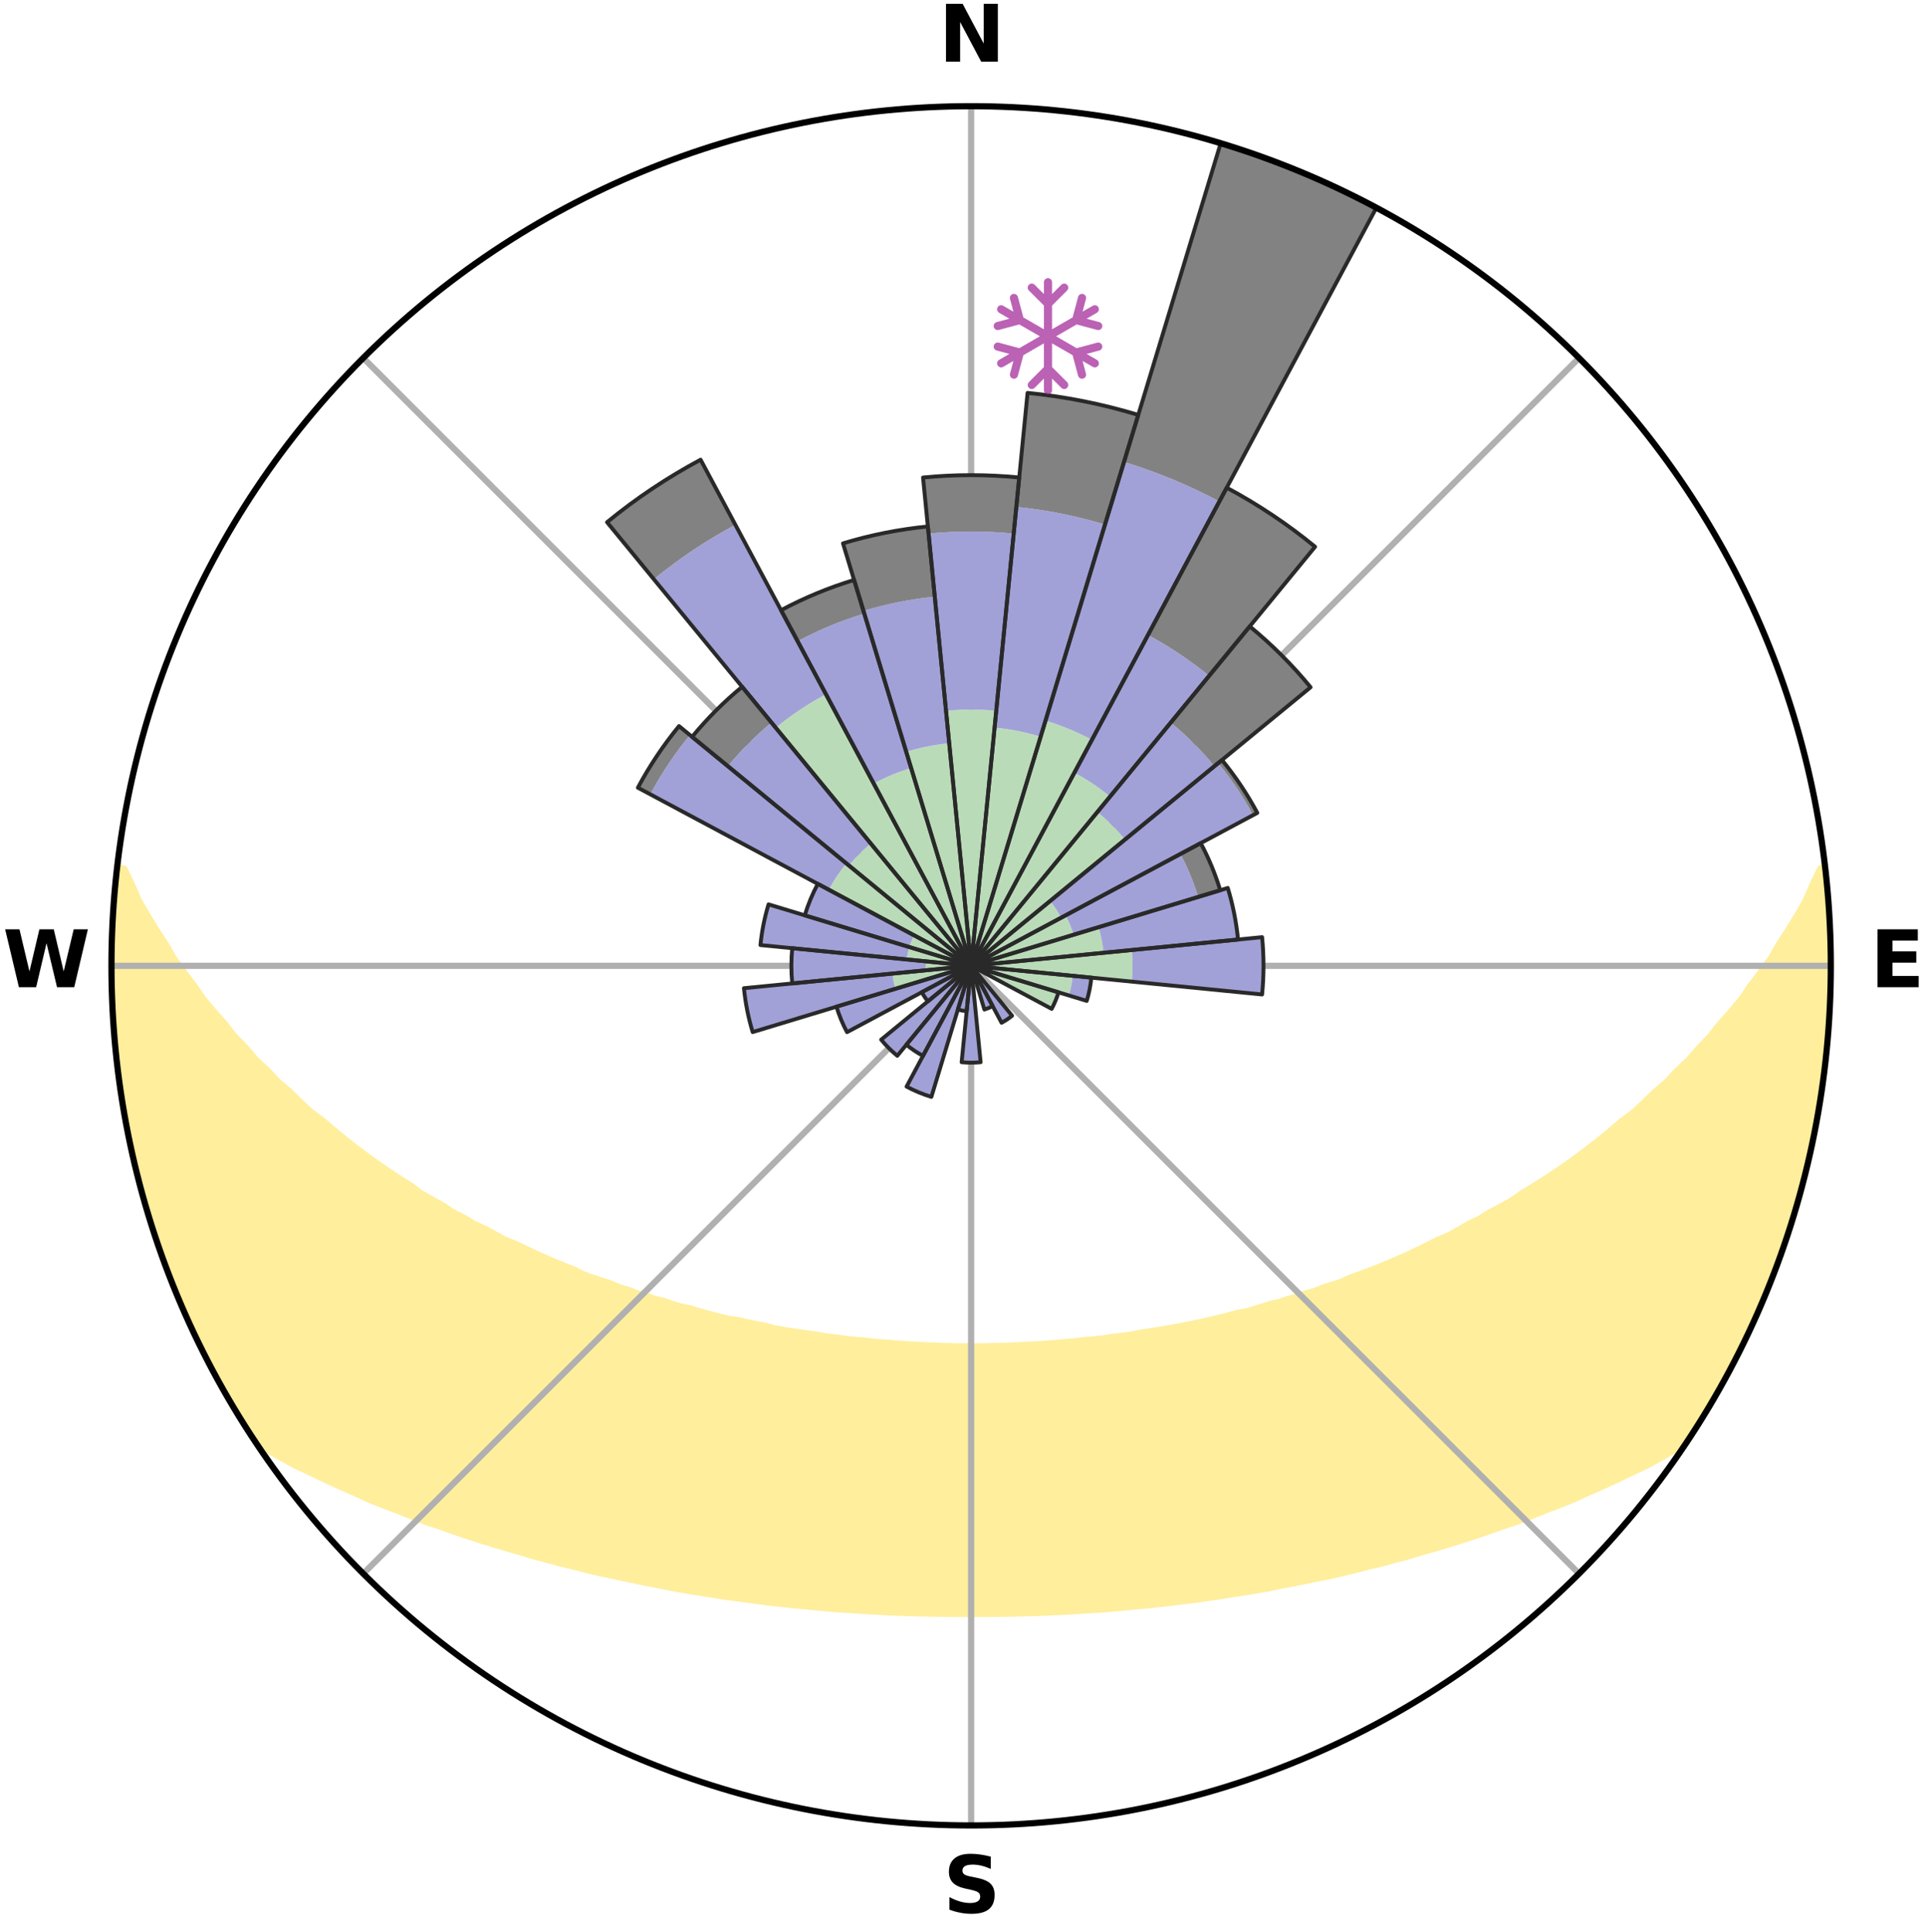 <?xml version="1.0" encoding="utf-8" standalone="no"?>
<!DOCTYPE svg PUBLIC "-//W3C//DTD SVG 1.1//EN"
  "http://www.w3.org/Graphics/SVG/1.1/DTD/svg11.dtd">
<svg xmlns:xlink="http://www.w3.org/1999/xlink" width="248.41pt" height="249.158pt" viewBox="0 0 248.41 249.158" xmlns="http://www.w3.org/2000/svg" version="1.1">
 <title>Ski Rose for Mount Abram</title>
 <defs>
  <style type="text/css">*{stroke-linejoin: round; stroke-linecap: butt}</style>
 </defs>
 <g id="figure_1">
  <g id="patch_1">
   <path d="M 0 249.158 
L 248.41 249.158 
L 248.41 0 
L 0 0 
z
" style="fill: #ffffff"/>
  </g>
  <g id="axes_1">
   <g id="patch_2">
    <path d="M 236.135 124.579 
C 236.135 110.018 233.267 95.599 227.695 82.147 
C 222.122 68.695 213.955 56.471 203.659 46.175 
C 193.363 35.879 181.139 27.711 167.687 22.139 
C 154.235 16.567 139.815 13.699 125.255 13.699 
C 110.694 13.699 96.275 16.567 82.823 22.139 
C 69.371 27.711 57.147 35.879 46.851 46.175 
C 36.555 56.471 28.387 68.695 22.815 82.147 
C 17.243 95.599 14.375 110.018 14.375 124.579 
C 14.375 139.14 17.243 153.559 22.815 167.011 
C 28.387 180.463 36.555 192.687 46.851 202.983 
C 57.147 213.279 69.371 221.447 82.823 227.019 
C 96.275 232.591 110.694 235.459 125.255 235.459 
C 139.815 235.459 154.235 232.591 167.687 227.019 
C 181.139 221.447 193.363 213.279 203.659 202.983 
C 213.955 192.687 222.122 180.463 227.695 167.011 
C 233.267 153.559 236.135 139.14 236.135 124.579 
M 125.255 124.579 
C 125.255 124.579 125.255 124.579 125.255 124.579 
C 125.255 124.579 125.255 124.579 125.255 124.579 
C 125.255 124.579 125.255 124.579 125.255 124.579 
C 125.255 124.579 125.255 124.579 125.255 124.579 
C 125.255 124.579 125.255 124.579 125.255 124.579 
C 125.255 124.579 125.255 124.579 125.255 124.579 
C 125.255 124.579 125.255 124.579 125.255 124.579 
C 125.255 124.579 125.255 124.579 125.255 124.579 
C 125.255 124.579 125.255 124.579 125.255 124.579 
C 125.255 124.579 125.255 124.579 125.255 124.579 
C 125.255 124.579 125.255 124.579 125.255 124.579 
C 125.255 124.579 125.255 124.579 125.255 124.579 
C 125.255 124.579 125.255 124.579 125.255 124.579 
C 125.255 124.579 125.255 124.579 125.255 124.579 
C 125.255 124.579 125.255 124.579 125.255 124.579 
C 125.255 124.579 125.255 124.579 125.255 124.579 
z
" style="fill: #ffffff"/>
   </g>
   <g id="PolyCollection_1">
    <defs>
     <path id="m62c5b73a40" d="M 235.393 -137.128 
L 234.839 -137.065 
L 233.879 -135.038 
L 233.034 -133.061 
L 231.917 -131.103 
L 230.742 -129.185 
L 229.519 -127.309 
L 228.47 -125.48 
L 227.168 -123.69 
L 225.832 -121.945 
L 224.682 -120.238 
L 223.284 -118.583 
L 221.859 -116.976 
L 220.626 -115.396 
L 219.152 -113.881 
L 217.873 -112.386 
L 216.357 -110.964 
L 215.037 -109.555 
L 213.486 -108.226 
L 212.132 -106.904 
L 210.761 -105.623 
L 209.169 -104.433 
L 207.774 -103.238 
L 206.367 -102.085 
L 204.95 -100.972 
L 203.524 -99.901 
L 202.091 -98.87 
L 200.652 -97.88 
L 199.208 -96.929 
L 197.76 -96.018 
L 196.31 -95.147 
L 195.044 -94.234 
L 193.591 -93.436 
L 192.14 -92.677 
L 190.866 -91.866 
L 189.418 -91.178 
L 188.145 -90.433 
L 186.87 -89.719 
L 185.434 -89.131 
L 184.165 -88.479 
L 182.898 -87.856 
L 181.634 -87.262 
L 180.375 -86.696 
L 179.12 -86.158 
L 177.87 -85.646 
L 176.626 -85.16 
L 175.39 -84.7 
L 174.161 -84.264 
L 173.066 -83.744 
L 171.85 -83.355 
L 170.644 -82.988 
L 169.562 -82.533 
L 168.372 -82.208 
L 167.3 -81.794 
L 166.127 -81.508 
L 165.067 -81.132 
L 163.914 -80.883 
L 162.866 -80.542 
L 161.823 -80.218 
L 160.786 -79.91 
L 159.673 -79.725 
L 158.65 -79.448 
L 157.634 -79.186 
L 156.623 -78.938 
L 155.619 -78.704 
L 154.622 -78.482 
L 153.631 -78.274 
L 152.647 -78.077 
L 151.669 -77.892 
L 150.698 -77.718 
L 149.735 -77.554 
L 148.778 -77.4 
L 147.827 -77.255 
L 146.884 -77.118 
L 145.982 -76.911 
L 145.048 -76.793 
L 144.121 -76.683 
L 143.201 -76.58 
L 142.311 -76.415 
L 141.4 -76.327 
L 140.495 -76.245 
L 139.595 -76.168 
L 138.716 -76.04 
L 137.824 -75.976 
L 136.938 -75.916 
L 136.066 -75.814 
L 135.186 -75.765 
L 134.318 -75.681 
L 133.444 -75.642 
L 132.574 -75.605 
L 131.71 -75.544 
L 130.845 -75.517 
L 129.983 -75.471 
L 129.121 -75.452 
L 128.261 -75.435 
L 127.402 -75.411 
L 126.543 -75.401 
L 125.684 -75.393 
L 124.826 -75.393 
L 123.967 -75.402 
L 123.108 -75.412 
L 122.249 -75.437 
L 121.389 -75.455 
L 120.529 -75.494 
L 119.665 -75.52 
L 118.803 -75.575 
L 117.936 -75.61 
L 117.066 -75.647 
L 116.2 -75.725 
L 115.325 -75.772 
L 114.455 -75.866 
L 113.574 -75.923 
L 112.687 -75.984 
L 111.812 -76.104 
L 110.918 -76.177 
L 110.018 -76.255 
L 109.113 -76.337 
L 108.227 -76.494 
L 107.313 -76.591 
L 106.393 -76.695 
L 105.498 -76.882 
L 104.568 -77.003 
L 103.632 -77.132 
L 102.689 -77.268 
L 101.739 -77.414 
L 100.783 -77.568 
L 99.819 -77.733 
L 98.902 -78.001 
L 97.928 -78.188 
L 96.948 -78.387 
L 95.961 -78.598 
L 94.968 -78.821 
L 93.898 -78.955 
L 92.889 -79.203 
L 91.873 -79.466 
L 90.851 -79.743 
L 89.823 -80.035 
L 88.79 -80.344 
L 87.66 -80.561 
L 86.612 -80.902 
L 85.561 -81.26 
L 84.401 -81.528 
L 83.337 -81.923 
L 82.159 -82.229 
L 81.084 -82.663 
L 79.888 -83.008 
L 78.805 -83.484 
L 77.594 -83.873 
L 76.374 -84.285 
L 75.146 -84.721 
L 74.048 -85.287 
L 72.81 -85.772 
L 71.565 -86.282 
L 70.314 -86.82 
L 69.059 -87.384 
L 67.8 -87.977 
L 66.538 -88.597 
L 65.111 -89.152 
L 63.842 -89.833 
L 62.572 -90.545 
L 61.131 -91.198 
L 59.86 -91.974 
L 58.412 -92.697 
L 57.144 -93.539 
L 55.695 -94.334 
L 54.246 -95.166 
L 52.987 -96.112 
L 51.544 -97.02 
L 50.104 -97.967 
L 48.669 -98.954 
L 47.24 -99.981 
L 45.818 -101.049 
L 44.405 -102.157 
L 43.001 -103.307 
L 41.609 -104.498 
L 40.021 -105.683 
L 38.655 -106.96 
L 37.303 -108.278 
L 35.756 -109.602 
L 34.439 -111.007 
L 32.927 -112.424 
L 31.65 -113.914 
L 30.179 -115.424 
L 28.949 -117 
L 27.527 -118.602 
L 26.132 -120.251 
L 24.983 -121.953 
L 23.649 -123.692 
L 22.348 -125.477 
L 21.301 -127.301 
L 20.078 -129.171 
L 18.901 -131.084 
L 17.78 -133.037 
L 16.928 -135.01 
L 15.955 -137.032 
L 15.168 -137.122 
L 15.168 -137.122 
L 14.923 -135.203 
L 14.807 -133.272 
L 14.583 -131.348 
L 14.621 -129.409 
L 14.463 -127.48 
L 14.383 -125.547 
L 14.427 -123.612 
L 14.413 -121.677 
L 14.568 -119.746 
L 14.62 -117.812 
L 14.786 -115.885 
L 14.903 -113.953 
L 15.126 -112.032 
L 15.489 -110.128 
L 15.645 -108.198 
L 16.011 -106.298 
L 16.288 -104.383 
L 16.653 -102.484 
L 17.108 -100.603 
L 17.48 -98.705 
L 17.93 -96.823 
L 18.473 -94.966 
L 18.941 -93.088 
L 19.545 -91.249 
L 20.111 -89.399 
L 20.773 -87.58 
L 21.465 -85.774 
L 22.092 -83.942 
L 22.846 -82.16 
L 23.658 -80.403 
L 24.382 -78.609 
L 25.23 -76.87 
L 26.054 -75.12 
L 26.92 -73.389 
L 27.829 -71.681 
L 28.785 -69.999 
L 29.735 -68.314 
L 30.736 -66.658 
L 31.74 -65.004 
L 32.807 -63.389 
L 34.533 -62.228 
L 36.357 -61.169 
L 38.206 -60.167 
L 40.137 -59.266 
L 42.008 -58.362 
L 43.883 -57.501 
L 45.756 -56.681 
L 47.566 -55.846 
L 49.434 -55.102 
L 51.295 -54.394 
L 53.092 -53.665 
L 54.885 -52.97 
L 56.724 -52.362 
L 58.501 -51.73 
L 60.271 -51.128 
L 62.032 -50.555 
L 63.785 -50.01 
L 65.528 -49.493 
L 67.262 -49.001 
L 68.945 -48.481 
L 70.66 -48.04 
L 72.328 -47.571 
L 74.023 -47.176 
L 75.673 -46.751 
L 77.316 -46.35 
L 78.979 -46.018 
L 80.602 -45.656 
L 82.218 -45.316 
L 83.824 -44.992 
L 85.423 -44.689 
L 86.992 -44.359 
L 88.573 -44.089 
L 90.147 -43.837 
L 91.711 -43.598 
L 93.253 -43.337 
L 94.803 -43.131 
L 96.343 -42.935 
L 97.865 -42.72 
L 99.382 -42.52 
L 100.902 -42.367 
L 102.407 -42.194 
L 103.914 -42.061 
L 105.409 -41.913 
L 106.899 -41.779 
L 108.384 -41.657 
L 109.87 -41.57 
L 111.347 -41.471 
L 112.821 -41.383 
L 114.292 -41.307 
L 115.76 -41.242 
L 117.225 -41.188 
L 118.689 -41.152 
L 120.15 -41.117 
L 121.61 -41.093 
L 123.068 -41.079 
L 124.526 -41.076 
L 125.984 -41.077 
L 127.441 -41.081 
L 128.9 -41.095 
L 130.359 -41.12 
L 131.821 -41.154 
L 133.285 -41.186 
L 134.75 -41.241 
L 136.218 -41.306 
L 137.689 -41.382 
L 139.163 -41.47 
L 140.64 -41.569 
L 142.125 -41.66 
L 143.611 -41.782 
L 145.1 -41.916 
L 146.595 -42.064 
L 148.102 -42.193 
L 149.607 -42.366 
L 151.127 -42.523 
L 152.643 -42.723 
L 154.178 -42.901 
L 155.707 -43.131 
L 157.256 -43.341 
L 158.797 -43.602 
L 160.362 -43.837 
L 161.935 -44.092 
L 163.518 -44.359 
L 165.086 -44.689 
L 166.683 -44.996 
L 168.291 -45.316 
L 169.906 -45.659 
L 171.558 -45.972 
L 173.193 -46.35 
L 174.835 -46.754 
L 176.487 -47.176 
L 178.181 -47.572 
L 179.847 -48.043 
L 181.562 -48.485 
L 183.247 -49.002 
L 184.98 -49.494 
L 186.724 -50.011 
L 188.476 -50.556 
L 190.238 -51.129 
L 192.008 -51.731 
L 193.785 -52.363 
L 195.622 -52.973 
L 197.414 -53.669 
L 199.211 -54.397 
L 201.074 -55.104 
L 202.94 -55.849 
L 204.749 -56.684 
L 206.625 -57.503 
L 208.498 -58.365 
L 210.371 -59.267 
L 212.301 -60.168 
L 214.149 -61.171 
L 215.974 -62.229 
L 217.709 -63.385 
L 218.764 -65.007 
L 219.761 -66.665 
L 220.742 -68.333 
L 221.717 -70.003 
L 222.695 -71.674 
L 223.536 -73.417 
L 224.446 -75.124 
L 225.307 -76.857 
L 226.118 -78.613 
L 226.878 -80.392 
L 227.68 -82.153 
L 228.365 -83.963 
L 229.074 -85.763 
L 229.715 -87.588 
L 230.366 -89.409 
L 230.972 -91.247 
L 231.532 -93.098 
L 232.046 -94.963 
L 232.516 -96.839 
L 233.051 -98.699 
L 233.438 -100.595 
L 233.9 -102.475 
L 234.259 -104.376 
L 234.516 -106.295 
L 234.913 -108.191 
L 235.087 -110.119 
L 235.404 -112.029 
L 235.498 -113.964 
L 235.703 -115.887 
L 235.906 -117.811 
L 235.888 -119.749 
L 236.018 -121.679 
L 236.082 -123.612 
L 236.112 -125.546 
L 235.981 -127.479 
L 235.972 -129.413 
L 235.9 -131.346 
L 235.67 -133.269 
L 235.533 -135.198 
L 235.393 -137.128 
z
" style="stroke: #ffee9c"/>
    </defs>
    <g clip-path="url(#p086613089c)">
     <use xlink:href="#m62c5b73a40" x="0" y="249.158" style="fill: #ffee9c; stroke: #ffee9c"/>
    </g>
   </g>
   <g id="matplotlib.axis_1">
    <g id="xtick_1">
     <g id="line2d_1">
      <path d="M 125.255 124.579 
L 125.255 13.699 
" clip-path="url(#p086613089c)" style="fill: none; stroke: #b0b0b0; stroke-width: 0.8; stroke-linecap: square"/>
     </g>
     <g id="text_1">
      <!-- N -->
      <g transform="translate(121.07 7.958) scale(0.1 -0.1)">
       <defs>
        <path id="DejaVuSans-Bold-4e" d="M 588 4666 
L 1931 4666 
L 3628 1466 
L 3628 4666 
L 4769 4666 
L 4769 0 
L 3425 0 
L 1728 3200 
L 1728 0 
L 588 0 
L 588 4666 
z
" transform="scale(0.016)"/>
       </defs>
       <use xlink:href="#DejaVuSans-Bold-4e"/>
      </g>
     </g>
    </g>
    <g id="xtick_2">
     <g id="line2d_2">
      <path d="M 125.255 124.579 
L 203.659 46.175 
" clip-path="url(#p086613089c)" style="fill: none; stroke: #b0b0b0; stroke-width: 0.8; stroke-linecap: square"/>
     </g>
    </g>
    <g id="xtick_3">
     <g id="line2d_3">
      <path d="M 125.255 124.579 
L 236.135 124.579 
" clip-path="url(#p086613089c)" style="fill: none; stroke: #b0b0b0; stroke-width: 0.8; stroke-linecap: square"/>
     </g>
     <g id="text_2">
      <!-- E -->
      <g transform="translate(241.219 127.338) scale(0.1 -0.1)">
       <defs>
        <path id="DejaVuSans-Bold-45" d="M 588 4666 
L 3834 4666 
L 3834 3756 
L 1791 3756 
L 1791 2888 
L 3713 2888 
L 3713 1978 
L 1791 1978 
L 1791 909 
L 3903 909 
L 3903 0 
L 588 0 
L 588 4666 
z
" transform="scale(0.016)"/>
       </defs>
       <use xlink:href="#DejaVuSans-Bold-45"/>
      </g>
     </g>
    </g>
    <g id="xtick_4">
     <g id="line2d_4">
      <path d="M 125.255 124.579 
L 203.659 202.983 
" clip-path="url(#p086613089c)" style="fill: none; stroke: #b0b0b0; stroke-width: 0.8; stroke-linecap: square"/>
     </g>
    </g>
    <g id="xtick_5">
     <g id="line2d_5">
      <path d="M 125.255 124.579 
L 125.255 235.459 
" clip-path="url(#p086613089c)" style="fill: none; stroke: #b0b0b0; stroke-width: 0.8; stroke-linecap: square"/>
     </g>
     <g id="text_3">
      <!-- S -->
      <g transform="translate(121.654 246.718) scale(0.1 -0.1)">
       <defs>
        <path id="DejaVuSans-Bold-53" d="M 3834 4519 
L 3834 3531 
Q 3450 3703 3084 3790 
Q 2719 3878 2394 3878 
Q 1963 3878 1756 3759 
Q 1550 3641 1550 3391 
Q 1550 3203 1689 3098 
Q 1828 2994 2194 2919 
L 2706 2816 
Q 3484 2659 3812 2340 
Q 4141 2022 4141 1434 
Q 4141 663 3683 286 
Q 3225 -91 2284 -91 
Q 1841 -91 1394 -6 
Q 947 78 500 244 
L 500 1259 
Q 947 1022 1364 901 
Q 1781 781 2169 781 
Q 2563 781 2772 912 
Q 2981 1044 2981 1288 
Q 2981 1506 2839 1625 
Q 2697 1744 2272 1838 
L 1806 1941 
Q 1106 2091 782 2419 
Q 459 2747 459 3303 
Q 459 4000 909 4375 
Q 1359 4750 2203 4750 
Q 2588 4750 2994 4692 
Q 3400 4634 3834 4519 
z
" transform="scale(0.016)"/>
       </defs>
       <use xlink:href="#DejaVuSans-Bold-53"/>
      </g>
     </g>
    </g>
    <g id="xtick_6">
     <g id="line2d_6">
      <path d="M 125.255 124.579 
L 46.851 202.983 
" clip-path="url(#p086613089c)" style="fill: none; stroke: #b0b0b0; stroke-width: 0.8; stroke-linecap: square"/>
     </g>
    </g>
    <g id="xtick_7">
     <g id="line2d_7">
      <path d="M 125.255 124.579 
L 14.375 124.579 
" clip-path="url(#p086613089c)" style="fill: none; stroke: #b0b0b0; stroke-width: 0.8; stroke-linecap: square"/>
     </g>
     <g id="text_4">
      <!-- W -->
      <g transform="translate(0.36 127.338) scale(0.1 -0.1)">
       <defs>
        <path id="DejaVuSans-Bold-57" d="M 191 4666 
L 1344 4666 
L 2150 1275 
L 2950 4666 
L 4109 4666 
L 4909 1275 
L 5716 4666 
L 6859 4666 
L 5759 0 
L 4372 0 
L 3525 3547 
L 2688 0 
L 1300 0 
L 191 4666 
z
" transform="scale(0.016)"/>
       </defs>
       <use xlink:href="#DejaVuSans-Bold-57"/>
      </g>
     </g>
    </g>
    <g id="xtick_8">
     <g id="line2d_8">
      <path d="M 125.255 124.579 
L 46.851 46.175 
" clip-path="url(#p086613089c)" style="fill: none; stroke: #b0b0b0; stroke-width: 0.8; stroke-linecap: square"/>
     </g>
    </g>
   </g>
   <g id="matplotlib.axis_2"/>
   <g id="patch_3">
    <path d="M 125.255 124.579 
C 125.255 124.579 125.255 124.579 125.255 124.579 
C 125.255 124.579 125.255 124.579 125.255 124.579 
L 125.255 124.579 
C 125.255 124.579 125.255 124.579 125.255 124.579 
C 125.255 124.579 125.255 124.579 125.255 124.579 
z
" clip-path="url(#p086613089c)" style="fill: #d9d9d9"/>
   </g>
   <g id="patch_4">
    <path d="M 125.255 124.579 
C 125.255 124.579 125.255 124.579 125.255 124.579 
C 125.255 124.579 125.255 124.579 125.255 124.579 
L 125.255 124.579 
C 125.255 124.579 125.255 124.579 125.255 124.579 
C 125.255 124.579 125.255 124.579 125.255 124.579 
z
" clip-path="url(#p086613089c)" style="fill: #d9d9d9"/>
   </g>
   <g id="patch_5">
    <path d="M 125.255 124.579 
C 125.255 124.579 125.255 124.579 125.255 124.579 
C 125.255 124.579 125.255 124.579 125.255 124.579 
L 125.255 124.579 
C 125.255 124.579 125.255 124.579 125.255 124.579 
C 125.255 124.579 125.255 124.579 125.255 124.579 
z
" clip-path="url(#p086613089c)" style="fill: #d9d9d9"/>
   </g>
   <g id="patch_6">
    <path d="M 125.255 124.579 
C 125.255 124.579 125.255 124.579 125.255 124.579 
C 125.255 124.579 125.255 124.579 125.255 124.579 
L 125.255 124.579 
C 125.255 124.579 125.255 124.579 125.255 124.579 
C 125.255 124.579 125.255 124.579 125.255 124.579 
z
" clip-path="url(#p086613089c)" style="fill: #d9d9d9"/>
   </g>
   <g id="patch_7">
    <path d="M 125.255 124.579 
C 125.255 124.579 125.255 124.579 125.255 124.579 
C 125.255 124.579 125.255 124.579 125.255 124.579 
L 125.255 124.579 
C 125.255 124.579 125.255 124.579 125.255 124.579 
C 125.255 124.579 125.255 124.579 125.255 124.579 
z
" clip-path="url(#p086613089c)" style="fill: #d9d9d9"/>
   </g>
   <g id="patch_8">
    <path d="M 125.255 124.579 
C 125.255 124.579 125.255 124.579 125.255 124.579 
C 125.255 124.579 125.255 124.579 125.255 124.579 
L 125.255 124.579 
C 125.255 124.579 125.255 124.579 125.255 124.579 
C 125.255 124.579 125.255 124.579 125.255 124.579 
z
" clip-path="url(#p086613089c)" style="fill: #d9d9d9"/>
   </g>
   <g id="patch_9">
    <path d="M 125.255 124.579 
C 125.255 124.579 125.255 124.579 125.255 124.579 
C 125.255 124.579 125.255 124.579 125.255 124.579 
L 125.255 124.579 
C 125.255 124.579 125.255 124.579 125.255 124.579 
C 125.255 124.579 125.255 124.579 125.255 124.579 
z
" clip-path="url(#p086613089c)" style="fill: #d9d9d9"/>
   </g>
   <g id="patch_10">
    <path d="M 125.255 124.579 
C 125.255 124.579 125.255 124.579 125.255 124.579 
C 125.255 124.579 125.255 124.579 125.255 124.579 
L 125.255 124.579 
C 125.255 124.579 125.255 124.579 125.255 124.579 
C 125.255 124.579 125.255 124.579 125.255 124.579 
z
" clip-path="url(#p086613089c)" style="fill: #d9d9d9"/>
   </g>
   <g id="patch_11">
    <path d="M 125.255 124.579 
C 125.255 124.579 125.255 124.579 125.255 124.579 
C 125.255 124.579 125.255 124.579 125.255 124.579 
L 125.255 124.579 
C 125.255 124.579 125.255 124.579 125.255 124.579 
C 125.255 124.579 125.255 124.579 125.255 124.579 
z
" clip-path="url(#p086613089c)" style="fill: #d9d9d9"/>
   </g>
   <g id="patch_12">
    <path d="M 125.255 124.579 
C 125.255 124.579 125.255 124.579 125.255 124.579 
C 125.255 124.579 125.255 124.579 125.255 124.579 
L 125.255 124.579 
C 125.255 124.579 125.255 124.579 125.255 124.579 
C 125.255 124.579 125.255 124.579 125.255 124.579 
z
" clip-path="url(#p086613089c)" style="fill: #d9d9d9"/>
   </g>
   <g id="patch_13">
    <path d="M 125.255 124.579 
C 125.255 124.579 125.255 124.579 125.255 124.579 
C 125.255 124.579 125.255 124.579 125.255 124.579 
L 125.255 124.579 
C 125.255 124.579 125.255 124.579 125.255 124.579 
C 125.255 124.579 125.255 124.579 125.255 124.579 
z
" clip-path="url(#p086613089c)" style="fill: #d9d9d9"/>
   </g>
   <g id="patch_14">
    <path d="M 125.255 124.579 
C 125.255 124.579 125.255 124.579 125.255 124.579 
C 125.255 124.579 125.255 124.579 125.255 124.579 
L 125.255 124.579 
C 125.255 124.579 125.255 124.579 125.255 124.579 
C 125.255 124.579 125.255 124.579 125.255 124.579 
z
" clip-path="url(#p086613089c)" style="fill: #d9d9d9"/>
   </g>
   <g id="patch_15">
    <path d="M 125.255 124.579 
C 125.255 124.579 125.255 124.579 125.255 124.579 
C 125.255 124.579 125.255 124.579 125.255 124.579 
L 125.255 124.579 
C 125.255 124.579 125.255 124.579 125.255 124.579 
C 125.255 124.579 125.255 124.579 125.255 124.579 
z
" clip-path="url(#p086613089c)" style="fill: #d9d9d9"/>
   </g>
   <g id="patch_16">
    <path d="M 125.255 124.579 
C 125.255 124.579 125.255 124.579 125.255 124.579 
C 125.255 124.579 125.255 124.579 125.255 124.579 
L 125.255 124.579 
C 125.255 124.579 125.255 124.579 125.255 124.579 
C 125.255 124.579 125.255 124.579 125.255 124.579 
z
" clip-path="url(#p086613089c)" style="fill: #d9d9d9"/>
   </g>
   <g id="patch_17">
    <path d="M 125.255 124.579 
C 125.255 124.579 125.255 124.579 125.255 124.579 
C 125.255 124.579 125.255 124.579 125.255 124.579 
L 125.255 124.579 
C 125.255 124.579 125.255 124.579 125.255 124.579 
C 125.255 124.579 125.255 124.579 125.255 124.579 
z
" clip-path="url(#p086613089c)" style="fill: #d9d9d9"/>
   </g>
   <g id="patch_18">
    <path d="M 125.255 124.579 
C 125.255 124.579 125.255 124.579 125.255 124.579 
C 125.255 124.579 125.255 124.579 125.255 124.579 
L 125.255 124.579 
C 125.255 124.579 125.255 124.579 125.255 124.579 
C 125.255 124.579 125.255 124.579 125.255 124.579 
z
" clip-path="url(#p086613089c)" style="fill: #d9d9d9"/>
   </g>
   <g id="patch_19">
    <path d="M 125.255 124.579 
C 125.255 124.579 125.255 124.579 125.255 124.579 
C 125.255 124.579 125.255 124.579 125.255 124.579 
L 125.255 124.579 
C 125.255 124.579 125.255 124.579 125.255 124.579 
C 125.255 124.579 125.255 124.579 125.255 124.579 
z
" clip-path="url(#p086613089c)" style="fill: #d9d9d9"/>
   </g>
   <g id="patch_20">
    <path d="M 125.255 124.579 
C 125.255 124.579 125.255 124.579 125.255 124.579 
C 125.255 124.579 125.255 124.579 125.255 124.579 
L 125.255 124.579 
C 125.255 124.579 125.255 124.579 125.255 124.579 
C 125.255 124.579 125.255 124.579 125.255 124.579 
z
" clip-path="url(#p086613089c)" style="fill: #d9d9d9"/>
   </g>
   <g id="patch_21">
    <path d="M 125.255 124.579 
C 125.255 124.579 125.255 124.579 125.255 124.579 
C 125.255 124.579 125.255 124.579 125.255 124.579 
L 125.255 124.579 
C 125.255 124.579 125.255 124.579 125.255 124.579 
C 125.255 124.579 125.255 124.579 125.255 124.579 
z
" clip-path="url(#p086613089c)" style="fill: #d9d9d9"/>
   </g>
   <g id="patch_22">
    <path d="M 125.255 124.579 
C 125.255 124.579 125.255 124.579 125.255 124.579 
C 125.255 124.579 125.255 124.579 125.255 124.579 
L 125.255 124.579 
C 125.255 124.579 125.255 124.579 125.255 124.579 
C 125.255 124.579 125.255 124.579 125.255 124.579 
z
" clip-path="url(#p086613089c)" style="fill: #d9d9d9"/>
   </g>
   <g id="patch_23">
    <path d="M 125.255 124.579 
C 125.255 124.579 125.255 124.579 125.255 124.579 
C 125.255 124.579 125.255 124.579 125.255 124.579 
L 125.255 124.579 
C 125.255 124.579 125.255 124.579 125.255 124.579 
C 125.255 124.579 125.255 124.579 125.255 124.579 
z
" clip-path="url(#p086613089c)" style="fill: #d9d9d9"/>
   </g>
   <g id="patch_24">
    <path d="M 125.255 124.579 
C 125.255 124.579 125.255 124.579 125.255 124.579 
C 125.255 124.579 125.255 124.579 125.255 124.579 
L 125.255 124.579 
C 125.255 124.579 125.255 124.579 125.255 124.579 
C 125.255 124.579 125.255 124.579 125.255 124.579 
z
" clip-path="url(#p086613089c)" style="fill: #d9d9d9"/>
   </g>
   <g id="patch_25">
    <path d="M 125.255 124.579 
C 125.255 124.579 125.255 124.579 125.255 124.579 
C 125.255 124.579 125.255 124.579 125.255 124.579 
L 125.255 124.579 
C 125.255 124.579 125.255 124.579 125.255 124.579 
C 125.255 124.579 125.255 124.579 125.255 124.579 
z
" clip-path="url(#p086613089c)" style="fill: #d9d9d9"/>
   </g>
   <g id="patch_26">
    <path d="M 125.255 124.579 
C 125.255 124.579 125.255 124.579 125.255 124.579 
C 125.255 124.579 125.255 124.579 125.255 124.579 
L 125.255 124.579 
C 125.255 124.579 125.255 124.579 125.255 124.579 
C 125.255 124.579 125.255 124.579 125.255 124.579 
z
" clip-path="url(#p086613089c)" style="fill: #d9d9d9"/>
   </g>
   <g id="patch_27">
    <path d="M 125.255 124.579 
C 125.255 124.579 125.255 124.579 125.255 124.579 
C 125.255 124.579 125.255 124.579 125.255 124.579 
L 125.255 124.579 
C 125.255 124.579 125.255 124.579 125.255 124.579 
C 125.255 124.579 125.255 124.579 125.255 124.579 
z
" clip-path="url(#p086613089c)" style="fill: #d9d9d9"/>
   </g>
   <g id="patch_28">
    <path d="M 125.255 124.579 
C 125.255 124.579 125.255 124.579 125.255 124.579 
C 125.255 124.579 125.255 124.579 125.255 124.579 
L 125.255 124.579 
C 125.255 124.579 125.255 124.579 125.255 124.579 
C 125.255 124.579 125.255 124.579 125.255 124.579 
z
" clip-path="url(#p086613089c)" style="fill: #d9d9d9"/>
   </g>
   <g id="patch_29">
    <path d="M 125.255 124.579 
C 125.255 124.579 125.255 124.579 125.255 124.579 
C 125.255 124.579 125.255 124.579 125.255 124.579 
L 125.255 124.579 
C 125.255 124.579 125.255 124.579 125.255 124.579 
C 125.255 124.579 125.255 124.579 125.255 124.579 
z
" clip-path="url(#p086613089c)" style="fill: #d9d9d9"/>
   </g>
   <g id="patch_30">
    <path d="M 125.255 124.579 
C 125.255 124.579 125.255 124.579 125.255 124.579 
C 125.255 124.579 125.255 124.579 125.255 124.579 
L 125.255 124.579 
C 125.255 124.579 125.255 124.579 125.255 124.579 
C 125.255 124.579 125.255 124.579 125.255 124.579 
z
" clip-path="url(#p086613089c)" style="fill: #d9d9d9"/>
   </g>
   <g id="patch_31">
    <path d="M 125.255 124.579 
C 125.255 124.579 125.255 124.579 125.255 124.579 
C 125.255 124.579 125.255 124.579 125.255 124.579 
L 125.255 124.579 
C 125.255 124.579 125.255 124.579 125.255 124.579 
C 125.255 124.579 125.255 124.579 125.255 124.579 
z
" clip-path="url(#p086613089c)" style="fill: #d9d9d9"/>
   </g>
   <g id="patch_32">
    <path d="M 125.255 124.579 
C 125.255 124.579 125.255 124.579 125.255 124.579 
C 125.255 124.579 125.255 124.579 125.255 124.579 
L 125.255 124.579 
C 125.255 124.579 125.255 124.579 125.255 124.579 
C 125.255 124.579 125.255 124.579 125.255 124.579 
z
" clip-path="url(#p086613089c)" style="fill: #d9d9d9"/>
   </g>
   <g id="patch_33">
    <path d="M 125.255 124.579 
C 125.255 124.579 125.255 124.579 125.255 124.579 
C 125.255 124.579 125.255 124.579 125.255 124.579 
L 125.255 124.579 
C 125.255 124.579 125.255 124.579 125.255 124.579 
C 125.255 124.579 125.255 124.579 125.255 124.579 
z
" clip-path="url(#p086613089c)" style="fill: #d9d9d9"/>
   </g>
   <g id="patch_34">
    <path d="M 125.255 124.579 
C 125.255 124.579 125.255 124.579 125.255 124.579 
C 125.255 124.579 125.255 124.579 125.255 124.579 
L 125.255 124.579 
C 125.255 124.579 125.255 124.579 125.255 124.579 
C 125.255 124.579 125.255 124.579 125.255 124.579 
z
" clip-path="url(#p086613089c)" style="fill: #d9d9d9"/>
   </g>
   <g id="patch_35">
    <path d="M 125.255 124.579 
C 125.255 124.579 125.255 124.579 125.255 124.579 
C 125.255 124.579 125.255 124.579 125.255 124.579 
L 128.495 91.686 
C 127.418 91.58 126.337 91.527 125.255 91.527 
C 124.173 91.527 123.092 91.58 122.015 91.686 
z
" clip-path="url(#p086613089c)" style="fill: #badbb8"/>
   </g>
   <g id="patch_36">
    <path d="M 125.255 124.579 
C 125.255 124.579 125.255 124.579 125.255 124.579 
C 125.255 124.579 125.255 124.579 125.255 124.579 
L 134.22 95.026 
C 133.252 94.733 132.271 94.487 131.28 94.29 
C 130.288 94.093 129.288 93.944 128.282 93.845 
z
" clip-path="url(#p086613089c)" style="fill: #badbb8"/>
   </g>
   <g id="patch_37">
    <path d="M 125.255 124.579 
C 125.255 124.579 125.255 124.579 125.255 124.579 
C 125.255 124.579 125.255 124.579 125.255 124.579 
L 140.836 95.43 
C 139.881 94.92 138.903 94.457 137.903 94.043 
C 136.904 93.629 135.885 93.264 134.849 92.95 
z
" clip-path="url(#p086613089c)" style="fill: #badbb8"/>
   </g>
   <g id="patch_38">
    <path d="M 125.255 124.579 
C 125.255 124.579 125.255 124.579 125.255 124.579 
C 125.255 124.579 125.255 124.579 125.255 124.579 
L 143.172 102.747 
C 142.457 102.161 141.714 101.61 140.946 101.096 
C 140.177 100.582 139.384 100.107 138.568 99.671 
z
" clip-path="url(#p086613089c)" style="fill: #badbb8"/>
   </g>
   <g id="patch_39">
    <path d="M 125.255 124.579 
C 125.255 124.579 125.255 124.579 125.255 124.579 
C 125.255 124.579 125.255 124.579 125.255 124.579 
L 145.098 108.294 
C 144.565 107.645 144 107.022 143.406 106.428 
C 142.812 105.834 142.189 105.269 141.54 104.736 
z
" clip-path="url(#p086613089c)" style="fill: #badbb8"/>
   </g>
   <g id="patch_40">
    <path d="M 125.255 124.579 
C 125.255 124.579 125.255 124.579 125.255 124.579 
C 125.255 124.579 125.255 124.579 125.255 124.579 
L 136.868 118.372 
C 136.665 117.991 136.443 117.622 136.204 117.263 
C 135.964 116.905 135.708 116.558 135.434 116.225 
z
" clip-path="url(#p086613089c)" style="fill: #badbb8"/>
   </g>
   <g id="patch_41">
    <path d="M 125.255 124.579 
C 125.255 124.579 125.255 124.579 125.255 124.579 
C 125.255 124.579 125.255 124.579 125.255 124.579 
L 138.471 120.57 
C 138.34 120.137 138.188 119.711 138.015 119.294 
C 137.842 118.876 137.648 118.467 137.435 118.069 
z
" clip-path="url(#p086613089c)" style="fill: #badbb8"/>
   </g>
   <g id="patch_42">
    <path d="M 125.255 124.579 
C 125.255 124.579 125.255 124.579 125.255 124.579 
C 125.255 124.579 125.255 124.579 125.255 124.579 
L 142.342 122.896 
C 142.286 122.337 142.204 121.781 142.094 121.229 
C 141.985 120.678 141.848 120.133 141.685 119.595 
z
" clip-path="url(#p086613089c)" style="fill: #badbb8"/>
   </g>
   <g id="patch_43">
    <path d="M 125.255 124.579 
C 125.255 124.579 125.255 124.579 125.255 124.579 
C 125.255 124.579 125.255 124.579 125.255 124.579 
L 145.976 126.62 
C 146.042 125.942 146.076 125.261 146.076 124.579 
C 146.076 123.898 146.042 123.216 145.976 122.538 
z
" clip-path="url(#p086613089c)" style="fill: #badbb8"/>
   </g>
   <g id="patch_44">
    <path d="M 125.255 124.579 
C 125.255 124.579 125.255 124.579 125.255 124.579 
C 125.255 124.579 125.255 124.579 125.255 124.579 
L 137.856 128.402 
C 137.981 127.989 138.086 127.571 138.17 127.148 
C 138.254 126.725 138.317 126.299 138.36 125.87 
z
" clip-path="url(#p086613089c)" style="fill: #badbb8"/>
   </g>
   <g id="patch_45">
    <path d="M 125.255 124.579 
C 125.255 124.579 125.255 124.579 125.255 124.579 
C 125.255 124.579 125.255 124.579 125.255 124.579 
L 135.642 130.131 
C 135.824 129.791 135.989 129.443 136.136 129.086 
C 136.284 128.73 136.414 128.367 136.526 127.998 
z
" clip-path="url(#p086613089c)" style="fill: #badbb8"/>
   </g>
   <g id="patch_46">
    <path d="M 125.255 124.579 
C 125.255 124.579 125.255 124.579 125.255 124.579 
C 125.255 124.579 125.255 124.579 125.255 124.579 
L 125.255 124.579 
C 125.255 124.579 125.255 124.579 125.255 124.579 
C 125.255 124.579 125.255 124.579 125.255 124.579 
z
" clip-path="url(#p086613089c)" style="fill: #badbb8"/>
   </g>
   <g id="patch_47">
    <path d="M 125.255 124.579 
C 125.255 124.579 125.255 124.579 125.255 124.579 
C 125.255 124.579 125.255 124.579 125.255 124.579 
L 125.255 124.579 
C 125.255 124.579 125.255 124.579 125.255 124.579 
C 125.255 124.579 125.255 124.579 125.255 124.579 
z
" clip-path="url(#p086613089c)" style="fill: #badbb8"/>
   </g>
   <g id="patch_48">
    <path d="M 125.255 124.579 
C 125.255 124.579 125.255 124.579 125.255 124.579 
C 125.255 124.579 125.255 124.579 125.255 124.579 
L 125.255 124.579 
C 125.255 124.579 125.255 124.579 125.255 124.579 
C 125.255 124.579 125.255 124.579 125.255 124.579 
z
" clip-path="url(#p086613089c)" style="fill: #badbb8"/>
   </g>
   <g id="patch_49">
    <path d="M 125.255 124.579 
C 125.255 124.579 125.255 124.579 125.255 124.579 
C 125.255 124.579 125.255 124.579 125.255 124.579 
L 125.255 124.579 
C 125.255 124.579 125.255 124.579 125.255 124.579 
C 125.255 124.579 125.255 124.579 125.255 124.579 
z
" clip-path="url(#p086613089c)" style="fill: #badbb8"/>
   </g>
   <g id="patch_50">
    <path d="M 125.255 124.579 
C 125.255 124.579 125.255 124.579 125.255 124.579 
C 125.255 124.579 125.255 124.579 125.255 124.579 
L 125.255 124.579 
C 125.255 124.579 125.255 124.579 125.255 124.579 
C 125.255 124.579 125.255 124.579 125.255 124.579 
z
" clip-path="url(#p086613089c)" style="fill: #badbb8"/>
   </g>
   <g id="patch_51">
    <path d="M 125.255 124.579 
C 125.255 124.579 125.255 124.579 125.255 124.579 
C 125.255 124.579 125.255 124.579 125.255 124.579 
L 125.255 124.579 
C 125.255 124.579 125.255 124.579 125.255 124.579 
C 125.255 124.579 125.255 124.579 125.255 124.579 
z
" clip-path="url(#p086613089c)" style="fill: #badbb8"/>
   </g>
   <g id="patch_52">
    <path d="M 125.255 124.579 
C 125.255 124.579 125.255 124.579 125.255 124.579 
C 125.255 124.579 125.255 124.579 125.255 124.579 
L 125.255 124.579 
C 125.255 124.579 125.255 124.579 125.255 124.579 
C 125.255 124.579 125.255 124.579 125.255 124.579 
z
" clip-path="url(#p086613089c)" style="fill: #badbb8"/>
   </g>
   <g id="patch_53">
    <path d="M 125.255 124.579 
C 125.255 124.579 125.255 124.579 125.255 124.579 
C 125.255 124.579 125.255 124.579 125.255 124.579 
L 125.255 124.579 
C 125.255 124.579 125.255 124.579 125.255 124.579 
C 125.255 124.579 125.255 124.579 125.255 124.579 
z
" clip-path="url(#p086613089c)" style="fill: #badbb8"/>
   </g>
   <g id="patch_54">
    <path d="M 125.255 124.579 
C 125.255 124.579 125.255 124.579 125.255 124.579 
C 125.255 124.579 125.255 124.579 125.255 124.579 
L 125.255 124.579 
C 125.255 124.579 125.255 124.579 125.255 124.579 
C 125.255 124.579 125.255 124.579 125.255 124.579 
z
" clip-path="url(#p086613089c)" style="fill: #badbb8"/>
   </g>
   <g id="patch_55">
    <path d="M 125.255 124.579 
C 125.255 124.579 125.255 124.579 125.255 124.579 
C 125.255 124.579 125.255 124.579 125.255 124.579 
L 125.255 124.579 
C 125.255 124.579 125.255 124.579 125.255 124.579 
C 125.255 124.579 125.255 124.579 125.255 124.579 
z
" clip-path="url(#p086613089c)" style="fill: #badbb8"/>
   </g>
   <g id="patch_56">
    <path d="M 125.255 124.579 
C 125.255 124.579 125.255 124.579 125.255 124.579 
C 125.255 124.579 125.255 124.579 125.255 124.579 
L 125.255 124.579 
C 125.255 124.579 125.255 124.579 125.255 124.579 
C 125.255 124.579 125.255 124.579 125.255 124.579 
z
" clip-path="url(#p086613089c)" style="fill: #badbb8"/>
   </g>
   <g id="patch_57">
    <path d="M 125.255 124.579 
C 125.255 124.579 125.255 124.579 125.255 124.579 
C 125.255 124.579 125.255 124.579 125.255 124.579 
L 125.255 124.579 
C 125.255 124.579 125.255 124.579 125.255 124.579 
C 125.255 124.579 125.255 124.579 125.255 124.579 
z
" clip-path="url(#p086613089c)" style="fill: #badbb8"/>
   </g>
   <g id="patch_58">
    <path d="M 125.255 124.579 
C 125.255 124.579 125.255 124.579 125.255 124.579 
C 125.255 124.579 125.255 124.579 125.255 124.579 
L 115.104 125.579 
C 115.137 125.911 115.186 126.242 115.251 126.569 
C 115.316 126.896 115.397 127.221 115.494 127.54 
z
" clip-path="url(#p086613089c)" style="fill: #badbb8"/>
   </g>
   <g id="patch_59">
    <path d="M 125.255 124.579 
C 125.255 124.579 125.255 124.579 125.255 124.579 
C 125.255 124.579 125.255 124.579 125.255 124.579 
L 119.394 124.002 
C 119.375 124.194 119.366 124.386 119.366 124.579 
C 119.366 124.772 119.375 124.964 119.394 125.156 
z
" clip-path="url(#p086613089c)" style="fill: #badbb8"/>
   </g>
   <g id="patch_60">
    <path d="M 125.255 124.579 
C 125.255 124.579 125.255 124.579 125.255 124.579 
C 125.255 124.579 125.255 124.579 125.255 124.579 
L 117.285 122.161 
C 117.206 122.422 117.14 122.687 117.087 122.954 
C 117.033 123.222 116.993 123.491 116.967 123.763 
z
" clip-path="url(#p086613089c)" style="fill: #badbb8"/>
   </g>
   <g id="patch_61">
    <path d="M 125.255 124.579 
C 125.255 124.579 125.255 124.579 125.255 124.579 
C 125.255 124.579 125.255 124.579 125.255 124.579 
L 117.91 120.653 
C 117.781 120.894 117.665 121.14 117.56 121.392 
C 117.456 121.644 117.364 121.901 117.285 122.161 
z
" clip-path="url(#p086613089c)" style="fill: #badbb8"/>
   </g>
   <g id="patch_62">
    <path d="M 125.255 124.579 
C 125.255 124.579 125.255 124.579 125.255 124.579 
C 125.255 124.579 125.255 124.579 125.255 124.579 
L 109.16 111.37 
C 108.728 111.897 108.321 112.445 107.943 113.012 
C 107.564 113.578 107.214 114.163 106.892 114.764 
z
" clip-path="url(#p086613089c)" style="fill: #badbb8"/>
   </g>
   <g id="patch_63">
    <path d="M 125.255 124.579 
C 125.255 124.579 125.255 124.579 125.255 124.579 
C 125.255 124.579 125.255 124.579 125.255 124.579 
L 112.313 108.809 
C 111.797 109.233 111.302 109.682 110.83 110.154 
C 110.358 110.626 109.909 111.121 109.485 111.637 
z
" clip-path="url(#p086613089c)" style="fill: #badbb8"/>
   </g>
   <g id="patch_64">
    <path d="M 125.255 124.579 
C 125.255 124.579 125.255 124.579 125.255 124.579 
C 125.255 124.579 125.255 124.579 125.255 124.579 
L 106.529 89.546 
C 105.382 90.159 104.267 90.828 103.185 91.55 
C 102.104 92.272 101.059 93.047 100.054 93.872 
z
" clip-path="url(#p086613089c)" style="fill: #badbb8"/>
   </g>
   <g id="patch_65">
    <path d="M 125.255 124.579 
C 125.255 124.579 125.255 124.579 125.255 124.579 
C 125.255 124.579 125.255 124.579 125.255 124.579 
L 117.515 99.063 
C 116.68 99.317 115.857 99.611 115.051 99.945 
C 114.245 100.279 113.455 100.652 112.686 101.064 
z
" clip-path="url(#p086613089c)" style="fill: #badbb8"/>
   </g>
   <g id="patch_66">
    <path d="M 125.255 124.579 
C 125.255 124.579 125.255 124.579 125.255 124.579 
C 125.255 124.579 125.255 124.579 125.255 124.579 
L 122.427 95.868 
C 121.487 95.96 120.553 96.099 119.626 96.283 
C 118.7 96.467 117.784 96.697 116.88 96.971 
z
" clip-path="url(#p086613089c)" style="fill: #badbb8"/>
   </g>
   <g id="patch_67">
    <path d="M 122.015 91.686 
C 123.092 91.58 124.173 91.527 125.255 91.527 
C 126.337 91.527 127.418 91.58 128.495 91.686 
L 130.746 68.825 
C 128.921 68.646 127.089 68.556 125.255 68.556 
C 123.421 68.556 121.588 68.646 119.764 68.825 
z
" clip-path="url(#p086613089c)" style="fill: #a1a1d8"/>
   </g>
   <g id="patch_68">
    <path d="M 128.282 93.845 
C 129.288 93.944 130.288 94.093 131.28 94.29 
C 132.271 94.487 133.252 94.733 134.22 95.026 
L 142.52 67.664 
C 140.657 67.099 138.767 66.625 136.858 66.245 
C 134.949 65.866 133.022 65.58 131.085 65.389 
z
" clip-path="url(#p086613089c)" style="fill: #a1a1d8"/>
   </g>
   <g id="patch_69">
    <path d="M 134.849 92.95 
C 135.885 93.264 136.904 93.629 137.903 94.043 
C 138.903 94.457 139.881 94.92 140.836 95.43 
L 157.27 64.683 
C 155.31 63.635 153.299 62.684 151.245 61.833 
C 149.191 60.982 147.097 60.233 144.97 59.588 
z
" clip-path="url(#p086613089c)" style="fill: #a1a1d8"/>
   </g>
   <g id="patch_70">
    <path d="M 138.568 99.671 
C 139.384 100.107 140.177 100.582 140.946 101.096 
C 141.714 101.61 142.457 102.161 143.172 102.747 
L 155.949 87.178 
C 154.725 86.173 153.452 85.23 152.135 84.35 
C 150.818 83.47 149.459 82.655 148.063 81.909 
z
" clip-path="url(#p086613089c)" style="fill: #a1a1d8"/>
   </g>
   <g id="patch_71">
    <path d="M 141.54 104.736 
C 142.189 105.269 142.812 105.834 143.406 106.428 
C 144 107.022 144.565 107.645 145.098 108.294 
L 156.629 98.831 
C 155.787 97.804 154.894 96.819 153.955 95.879 
C 153.015 94.94 152.03 94.047 151.003 93.205 
z
" clip-path="url(#p086613089c)" style="fill: #a1a1d8"/>
   </g>
   <g id="patch_72">
    <path d="M 135.434 116.225 
C 135.708 116.558 135.964 116.905 136.204 117.263 
C 136.443 117.622 136.665 117.991 136.868 118.372 
L 161.611 105.147 
C 160.975 103.957 160.28 102.799 159.531 101.677 
C 158.781 100.555 157.977 99.47 157.121 98.427 
z
" clip-path="url(#p086613089c)" style="fill: #a1a1d8"/>
   </g>
   <g id="patch_73">
    <path d="M 137.435 118.069 
C 137.648 118.467 137.842 118.876 138.015 119.294 
C 138.188 119.711 138.34 120.137 138.471 120.57 
L 154.538 115.696 
C 154.247 114.738 153.909 113.794 153.526 112.869 
C 153.143 111.943 152.714 111.037 152.242 110.154 
z
" clip-path="url(#p086613089c)" style="fill: #a1a1d8"/>
   </g>
   <g id="patch_74">
    <path d="M 141.685 119.595 
C 141.848 120.133 141.985 120.678 142.094 121.229 
C 142.204 121.781 142.286 122.337 142.342 122.896 
L 159.679 121.189 
C 159.568 120.062 159.401 118.941 159.181 117.831 
C 158.96 116.72 158.684 115.621 158.356 114.538 
z
" clip-path="url(#p086613089c)" style="fill: #a1a1d8"/>
   </g>
   <g id="patch_75">
    <path d="M 145.976 122.538 
C 146.042 123.216 146.076 123.898 146.076 124.579 
C 146.076 125.261 146.042 125.942 145.976 126.62 
L 162.782 128.275 
C 162.903 127.047 162.963 125.813 162.963 124.579 
C 162.963 123.345 162.903 122.111 162.782 120.883 
z
" clip-path="url(#p086613089c)" style="fill: #a1a1d8"/>
   </g>
   <g id="patch_76">
    <path d="M 138.36 125.87 
C 138.317 126.299 138.254 126.725 138.17 127.148 
C 138.086 127.571 137.981 127.989 137.856 128.402 
L 140.165 129.102 
C 140.313 128.614 140.437 128.119 140.536 127.619 
C 140.636 127.119 140.711 126.614 140.761 126.106 
z
" clip-path="url(#p086613089c)" style="fill: #a1a1d8"/>
   </g>
   <g id="patch_77">
    <path d="M 136.526 127.998 
C 136.414 128.367 136.284 128.73 136.136 129.086 
C 135.989 129.443 135.824 129.791 135.642 130.131 
L 135.642 130.131 
C 135.824 129.791 135.989 129.443 136.136 129.086 
C 136.284 128.73 136.414 128.367 136.526 127.998 
z
" clip-path="url(#p086613089c)" style="fill: #a1a1d8"/>
   </g>
   <g id="patch_78">
    <path d="M 125.255 124.579 
C 125.255 124.579 125.255 124.579 125.255 124.579 
C 125.255 124.579 125.255 124.579 125.255 124.579 
L 125.255 124.579 
C 125.255 124.579 125.255 124.579 125.255 124.579 
C 125.255 124.579 125.255 124.579 125.255 124.579 
z
" clip-path="url(#p086613089c)" style="fill: #a1a1d8"/>
   </g>
   <g id="patch_79">
    <path d="M 125.255 124.579 
C 125.255 124.579 125.255 124.579 125.255 124.579 
C 125.255 124.579 125.255 124.579 125.255 124.579 
L 125.255 124.579 
C 125.255 124.579 125.255 124.579 125.255 124.579 
C 125.255 124.579 125.255 124.579 125.255 124.579 
z
" clip-path="url(#p086613089c)" style="fill: #a1a1d8"/>
   </g>
   <g id="patch_80">
    <path d="M 125.255 124.579 
C 125.255 124.579 125.255 124.579 125.255 124.579 
C 125.255 124.579 125.255 124.579 125.255 124.579 
L 129.181 131.924 
C 129.421 131.796 129.655 131.655 129.882 131.504 
C 130.108 131.352 130.328 131.19 130.538 131.017 
z
" clip-path="url(#p086613089c)" style="fill: #a1a1d8"/>
   </g>
   <g id="patch_81">
    <path d="M 125.255 124.579 
C 125.255 124.579 125.255 124.579 125.255 124.579 
C 125.255 124.579 125.255 124.579 125.255 124.579 
L 126.964 130.215 
C 127.149 130.159 127.33 130.094 127.508 130.02 
C 127.687 129.946 127.861 129.864 128.031 129.773 
z
" clip-path="url(#p086613089c)" style="fill: #a1a1d8"/>
   </g>
   <g id="patch_82">
    <path d="M 125.255 124.579 
C 125.255 124.579 125.255 124.579 125.255 124.579 
C 125.255 124.579 125.255 124.579 125.255 124.579 
L 125.255 124.579 
C 125.255 124.579 125.255 124.579 125.255 124.579 
C 125.255 124.579 125.255 124.579 125.255 124.579 
z
" clip-path="url(#p086613089c)" style="fill: #a1a1d8"/>
   </g>
   <g id="patch_83">
    <path d="M 125.255 124.579 
C 125.255 124.579 125.255 124.579 125.255 124.579 
C 125.255 124.579 125.255 124.579 125.255 124.579 
L 124.03 137.011 
C 124.437 137.052 124.846 137.072 125.255 137.072 
C 125.664 137.072 126.072 137.052 126.479 137.011 
z
" clip-path="url(#p086613089c)" style="fill: #a1a1d8"/>
   </g>
   <g id="patch_84">
    <path d="M 125.255 124.579 
C 125.255 124.579 125.255 124.579 125.255 124.579 
C 125.255 124.579 125.255 124.579 125.255 124.579 
L 123.545 130.215 
C 123.73 130.27 123.917 130.317 124.106 130.355 
C 124.295 130.393 124.486 130.421 124.678 130.44 
z
" clip-path="url(#p086613089c)" style="fill: #a1a1d8"/>
   </g>
   <g id="patch_85">
    <path d="M 125.255 124.579 
C 125.255 124.579 125.255 124.579 125.255 124.579 
C 125.255 124.579 125.255 124.579 125.255 124.579 
L 116.927 140.16 
C 117.437 140.433 117.96 140.68 118.494 140.901 
C 119.028 141.123 119.573 141.318 120.126 141.485 
z
" clip-path="url(#p086613089c)" style="fill: #a1a1d8"/>
   </g>
   <g id="patch_86">
    <path d="M 125.255 124.579 
C 125.255 124.579 125.255 124.579 125.255 124.579 
C 125.255 124.579 125.255 124.579 125.255 124.579 
L 116.901 134.758 
C 117.234 135.032 117.581 135.289 117.939 135.528 
C 118.297 135.768 118.667 135.989 119.047 136.192 
z
" clip-path="url(#p086613089c)" style="fill: #a1a1d8"/>
   </g>
   <g id="patch_87">
    <path d="M 125.255 124.579 
C 125.255 124.579 125.255 124.579 125.255 124.579 
C 125.255 124.579 125.255 124.579 125.255 124.579 
L 113.649 134.104 
C 113.96 134.484 114.291 134.848 114.638 135.196 
C 114.986 135.543 115.35 135.873 115.73 136.185 
z
" clip-path="url(#p086613089c)" style="fill: #a1a1d8"/>
   </g>
   <g id="patch_88">
    <path d="M 125.255 124.579 
C 125.255 124.579 125.255 124.579 125.255 124.579 
C 125.255 124.579 125.255 124.579 125.255 124.579 
L 118.894 127.979 
C 119.005 128.187 119.127 128.39 119.258 128.586 
C 119.389 128.782 119.53 128.972 119.679 129.155 
z
" clip-path="url(#p086613089c)" style="fill: #a1a1d8"/>
   </g>
   <g id="patch_89">
    <path d="M 125.255 124.579 
C 125.255 124.579 125.255 124.579 125.255 124.579 
C 125.255 124.579 125.255 124.579 125.255 124.579 
L 107.885 129.848 
C 108.058 130.417 108.258 130.976 108.485 131.525 
C 108.713 132.074 108.967 132.612 109.247 133.136 
z
" clip-path="url(#p086613089c)" style="fill: #a1a1d8"/>
   </g>
   <g id="patch_90">
    <path d="M 115.494 127.54 
C 115.397 127.221 115.316 126.896 115.251 126.569 
C 115.186 126.242 115.137 125.911 115.104 125.579 
L 95.951 127.465 
C 96.046 128.424 96.187 129.378 96.375 130.324 
C 96.563 131.269 96.798 132.204 97.078 133.127 
z
" clip-path="url(#p086613089c)" style="fill: #a1a1d8"/>
   </g>
   <g id="patch_91">
    <path d="M 119.394 125.156 
C 119.375 124.964 119.366 124.772 119.366 124.579 
C 119.366 124.386 119.375 124.194 119.394 124.002 
L 102.181 122.307 
C 102.107 123.062 102.07 123.82 102.07 124.579 
C 102.07 125.338 102.107 126.096 102.181 126.852 
z
" clip-path="url(#p086613089c)" style="fill: #a1a1d8"/>
   </g>
   <g id="patch_92">
    <path d="M 116.967 123.763 
C 116.993 123.491 117.033 123.222 117.087 122.954 
C 117.14 122.687 117.206 122.422 117.285 122.161 
L 99.124 116.652 
C 98.865 117.508 98.648 118.375 98.473 119.252 
C 98.299 120.128 98.168 121.013 98.08 121.903 
z
" clip-path="url(#p086613089c)" style="fill: #a1a1d8"/>
   </g>
   <g id="patch_93">
    <path d="M 117.285 122.161 
C 117.364 121.901 117.456 121.644 117.56 121.392 
C 117.665 121.14 117.781 120.894 117.91 120.653 
L 105.478 114.008 
C 105.132 114.655 104.818 115.319 104.537 115.997 
C 104.256 116.676 104.009 117.367 103.796 118.069 
z
" clip-path="url(#p086613089c)" style="fill: #a1a1d8"/>
   </g>
   <g id="patch_94">
    <path d="M 106.892 114.764 
C 107.214 114.163 107.564 113.578 107.943 113.012 
C 108.321 112.445 108.728 111.897 109.16 111.37 
L 88.979 94.808 
C 88.005 95.996 87.089 97.23 86.236 98.507 
C 85.382 99.784 84.592 101.103 83.868 102.457 
z
" clip-path="url(#p086613089c)" style="fill: #a1a1d8"/>
   </g>
   <g id="patch_95">
    <path d="M 109.485 111.637 
C 109.909 111.121 110.358 110.626 110.83 110.154 
C 111.302 109.682 111.797 109.233 112.313 108.809 
L 99.506 93.205 
C 98.479 94.047 97.495 94.94 96.555 95.879 
C 95.616 96.819 94.723 97.804 93.88 98.831 
z
" clip-path="url(#p086613089c)" style="fill: #a1a1d8"/>
   </g>
   <g id="patch_96">
    <path d="M 100.054 93.872 
C 101.059 93.047 102.104 92.272 103.185 91.55 
C 104.267 90.828 105.382 90.159 106.529 89.546 
L 94.844 67.685 
C 92.982 68.681 91.17 69.767 89.414 70.94 
C 87.659 72.113 85.962 73.372 84.329 74.711 
z
" clip-path="url(#p086613089c)" style="fill: #a1a1d8"/>
   </g>
   <g id="patch_97">
    <path d="M 112.686 101.064 
C 113.455 100.652 114.245 100.279 115.051 99.945 
C 115.857 99.611 116.68 99.317 117.515 99.063 
L 111.472 79.144 
C 109.985 79.596 108.521 80.119 107.085 80.714 
C 105.65 81.309 104.244 81.974 102.873 82.706 
z
" clip-path="url(#p086613089c)" style="fill: #a1a1d8"/>
   </g>
   <g id="patch_98">
    <path d="M 116.88 96.971 
C 117.784 96.697 118.7 96.467 119.626 96.283 
C 120.553 96.099 121.487 95.96 122.427 95.868 
L 120.565 76.967 
C 119.007 77.12 117.457 77.35 115.921 77.655 
C 114.385 77.961 112.865 78.342 111.367 78.796 
z
" clip-path="url(#p086613089c)" style="fill: #a1a1d8"/>
   </g>
   <g id="patch_99">
    <path d="M 119.764 68.825 
C 121.588 68.646 123.421 68.556 125.255 68.556 
C 127.089 68.556 128.921 68.646 130.746 68.825 
L 131.458 61.594 
C 129.397 61.391 127.326 61.289 125.255 61.289 
C 123.183 61.289 121.113 61.391 119.051 61.594 
z
" clip-path="url(#p086613089c)" style="fill: #828282"/>
   </g>
   <g id="patch_100">
    <path d="M 131.085 65.389 
C 133.022 65.58 134.949 65.866 136.858 66.245 
C 138.767 66.625 140.657 67.099 142.52 67.664 
L 146.811 53.519 
C 144.485 52.813 142.126 52.222 139.742 51.748 
C 137.358 51.274 134.952 50.917 132.533 50.679 
z
" clip-path="url(#p086613089c)" style="fill: #828282"/>
   </g>
   <g id="patch_101">
    <path d="M 144.97 59.588 
C 147.097 60.233 149.191 60.982 151.245 61.833 
C 153.299 62.684 155.31 63.635 157.27 64.683 
L 177.523 26.792 
C 174.323 25.081 171.04 23.528 167.687 22.139 
C 164.334 20.75 160.915 19.527 157.442 18.474 
z
" clip-path="url(#p086613089c)" style="fill: #828282"/>
   </g>
   <g id="patch_102">
    <path d="M 148.063 81.909 
C 149.459 82.655 150.818 83.47 152.135 84.35 
C 153.452 85.23 154.725 86.173 155.949 87.178 
L 169.617 70.524 
C 167.848 69.072 166.008 67.707 164.105 66.436 
C 162.202 65.164 160.238 63.987 158.219 62.908 
z
" clip-path="url(#p086613089c)" style="fill: #828282"/>
   </g>
   <g id="patch_103">
    <path d="M 151.003 93.205 
C 152.03 94.047 153.015 94.94 153.955 95.879 
C 154.894 96.819 155.787 97.804 156.629 98.831 
L 169.037 88.648 
C 167.861 87.215 166.616 85.84 165.305 84.529 
C 163.994 83.218 162.619 81.973 161.186 80.796 
z
" clip-path="url(#p086613089c)" style="fill: #828282"/>
   </g>
   <g id="patch_104">
    <path d="M 157.121 98.427 
C 157.977 99.47 158.781 100.555 159.531 101.677 
C 160.28 102.799 160.975 103.957 161.611 105.147 
L 162.163 104.851 
C 161.517 103.643 160.812 102.468 160.051 101.329 
C 159.29 100.19 158.474 99.089 157.605 98.03 
z
" clip-path="url(#p086613089c)" style="fill: #828282"/>
   </g>
   <g id="patch_105">
    <path d="M 152.242 110.154 
C 152.714 111.037 153.143 111.943 153.526 112.869 
C 153.909 113.794 154.247 114.738 154.538 115.696 
L 157.382 114.833 
C 157.063 113.782 156.693 112.747 156.272 111.731 
C 155.851 110.716 155.381 109.722 154.863 108.753 
z
" clip-path="url(#p086613089c)" style="fill: #828282"/>
   </g>
   <g id="patch_106">
    <path d="M 158.356 114.538 
C 158.684 115.621 158.96 116.72 159.181 117.831 
C 159.401 118.941 159.568 120.062 159.679 121.189 
L 159.679 121.189 
C 159.568 120.062 159.401 118.941 159.181 117.831 
C 158.96 116.72 158.684 115.621 158.356 114.538 
z
" clip-path="url(#p086613089c)" style="fill: #828282"/>
   </g>
   <g id="patch_107">
    <path d="M 162.782 120.883 
C 162.903 122.111 162.963 123.345 162.963 124.579 
C 162.963 125.813 162.903 127.047 162.782 128.275 
L 162.782 128.275 
C 162.903 127.047 162.963 125.813 162.963 124.579 
C 162.963 123.345 162.903 122.111 162.782 120.883 
z
" clip-path="url(#p086613089c)" style="fill: #828282"/>
   </g>
   <g id="patch_108">
    <path d="M 140.761 126.106 
C 140.711 126.614 140.636 127.119 140.536 127.619 
C 140.437 128.119 140.313 128.614 140.165 129.102 
L 140.165 129.102 
C 140.313 128.614 140.437 128.119 140.536 127.619 
C 140.636 127.119 140.711 126.614 140.761 126.106 
z
" clip-path="url(#p086613089c)" style="fill: #828282"/>
   </g>
   <g id="patch_109">
    <path d="M 136.526 127.998 
C 136.414 128.367 136.284 128.73 136.136 129.086 
C 135.989 129.443 135.824 129.791 135.642 130.131 
L 135.642 130.131 
C 135.824 129.791 135.989 129.443 136.136 129.086 
C 136.284 128.73 136.414 128.367 136.526 127.998 
z
" clip-path="url(#p086613089c)" style="fill: #828282"/>
   </g>
   <g id="patch_110">
    <path d="M 125.255 124.579 
C 125.255 124.579 125.255 124.579 125.255 124.579 
C 125.255 124.579 125.255 124.579 125.255 124.579 
L 125.255 124.579 
C 125.255 124.579 125.255 124.579 125.255 124.579 
C 125.255 124.579 125.255 124.579 125.255 124.579 
z
" clip-path="url(#p086613089c)" style="fill: #828282"/>
   </g>
   <g id="patch_111">
    <path d="M 125.255 124.579 
C 125.255 124.579 125.255 124.579 125.255 124.579 
C 125.255 124.579 125.255 124.579 125.255 124.579 
L 125.255 124.579 
C 125.255 124.579 125.255 124.579 125.255 124.579 
C 125.255 124.579 125.255 124.579 125.255 124.579 
z
" clip-path="url(#p086613089c)" style="fill: #828282"/>
   </g>
   <g id="patch_112">
    <path d="M 130.538 131.017 
C 130.328 131.19 130.108 131.352 129.882 131.504 
C 129.655 131.655 129.421 131.796 129.181 131.924 
L 129.181 131.924 
C 129.421 131.796 129.655 131.655 129.882 131.504 
C 130.108 131.352 130.328 131.19 130.538 131.017 
z
" clip-path="url(#p086613089c)" style="fill: #828282"/>
   </g>
   <g id="patch_113">
    <path d="M 128.031 129.773 
C 127.861 129.864 127.687 129.946 127.508 130.02 
C 127.33 130.094 127.149 130.159 126.964 130.215 
L 126.964 130.215 
C 127.149 130.159 127.33 130.094 127.508 130.02 
C 127.687 129.946 127.861 129.864 128.031 129.773 
z
" clip-path="url(#p086613089c)" style="fill: #828282"/>
   </g>
   <g id="patch_114">
    <path d="M 125.255 124.579 
C 125.255 124.579 125.255 124.579 125.255 124.579 
C 125.255 124.579 125.255 124.579 125.255 124.579 
L 125.255 124.579 
C 125.255 124.579 125.255 124.579 125.255 124.579 
C 125.255 124.579 125.255 124.579 125.255 124.579 
z
" clip-path="url(#p086613089c)" style="fill: #828282"/>
   </g>
   <g id="patch_115">
    <path d="M 126.479 137.011 
C 126.072 137.052 125.664 137.072 125.255 137.072 
C 124.846 137.072 124.437 137.052 124.03 137.011 
L 124.03 137.011 
C 124.437 137.052 124.846 137.072 125.255 137.072 
C 125.664 137.072 126.072 137.052 126.479 137.011 
z
" clip-path="url(#p086613089c)" style="fill: #828282"/>
   </g>
   <g id="patch_116">
    <path d="M 124.678 130.44 
C 124.486 130.421 124.295 130.393 124.106 130.355 
C 123.917 130.317 123.73 130.27 123.545 130.215 
L 123.545 130.215 
C 123.73 130.27 123.917 130.317 124.106 130.355 
C 124.295 130.393 124.486 130.421 124.678 130.44 
z
" clip-path="url(#p086613089c)" style="fill: #828282"/>
   </g>
   <g id="patch_117">
    <path d="M 120.126 141.485 
C 119.573 141.318 119.028 141.123 118.494 140.901 
C 117.96 140.68 117.437 140.433 116.927 140.16 
L 116.927 140.16 
C 117.437 140.433 117.96 140.68 118.494 140.901 
C 119.028 141.123 119.573 141.318 120.126 141.485 
z
" clip-path="url(#p086613089c)" style="fill: #828282"/>
   </g>
   <g id="patch_118">
    <path d="M 119.047 136.192 
C 118.667 135.989 118.297 135.768 117.939 135.528 
C 117.581 135.289 117.234 135.032 116.901 134.758 
L 116.901 134.758 
C 117.234 135.032 117.581 135.289 117.939 135.528 
C 118.297 135.768 118.667 135.989 119.047 136.192 
z
" clip-path="url(#p086613089c)" style="fill: #828282"/>
   </g>
   <g id="patch_119">
    <path d="M 115.73 136.185 
C 115.35 135.873 114.986 135.543 114.638 135.196 
C 114.291 134.848 113.96 134.484 113.649 134.104 
L 113.649 134.104 
C 113.96 134.484 114.291 134.848 114.638 135.196 
C 114.986 135.543 115.35 135.873 115.73 136.185 
z
" clip-path="url(#p086613089c)" style="fill: #828282"/>
   </g>
   <g id="patch_120">
    <path d="M 119.679 129.155 
C 119.53 128.972 119.389 128.782 119.258 128.586 
C 119.127 128.39 119.005 128.187 118.894 127.979 
L 118.894 127.979 
C 119.005 128.187 119.127 128.39 119.258 128.586 
C 119.389 128.782 119.53 128.972 119.679 129.155 
z
" clip-path="url(#p086613089c)" style="fill: #828282"/>
   </g>
   <g id="patch_121">
    <path d="M 109.247 133.136 
C 108.967 132.612 108.713 132.074 108.485 131.525 
C 108.258 130.976 108.058 130.417 107.885 129.848 
L 107.885 129.848 
C 108.058 130.417 108.258 130.976 108.485 131.525 
C 108.713 132.074 108.967 132.612 109.247 133.136 
z
" clip-path="url(#p086613089c)" style="fill: #828282"/>
   </g>
   <g id="patch_122">
    <path d="M 97.078 133.127 
C 96.798 132.204 96.563 131.269 96.375 130.324 
C 96.187 129.378 96.046 128.424 95.951 127.465 
L 95.951 127.465 
C 96.046 128.424 96.187 129.378 96.375 130.324 
C 96.563 131.269 96.798 132.204 97.078 133.127 
z
" clip-path="url(#p086613089c)" style="fill: #828282"/>
   </g>
   <g id="patch_123">
    <path d="M 102.181 126.852 
C 102.107 126.096 102.07 125.338 102.07 124.579 
C 102.07 123.82 102.107 123.062 102.181 122.307 
L 102.181 122.307 
C 102.107 123.062 102.07 123.82 102.07 124.579 
C 102.07 125.338 102.107 126.096 102.181 126.852 
z
" clip-path="url(#p086613089c)" style="fill: #828282"/>
   </g>
   <g id="patch_124">
    <path d="M 98.08 121.903 
C 98.168 121.013 98.299 120.128 98.473 119.252 
C 98.648 118.375 98.865 117.508 99.124 116.652 
L 99.124 116.652 
C 98.865 117.508 98.648 118.375 98.473 119.252 
C 98.299 120.128 98.168 121.013 98.08 121.903 
z
" clip-path="url(#p086613089c)" style="fill: #828282"/>
   </g>
   <g id="patch_125">
    <path d="M 103.796 118.069 
C 104.009 117.367 104.256 116.676 104.537 115.997 
C 104.818 115.319 105.132 114.655 105.478 114.008 
L 105.478 114.008 
C 105.132 114.655 104.818 115.319 104.537 115.997 
C 104.256 116.676 104.009 117.367 103.796 118.069 
z
" clip-path="url(#p086613089c)" style="fill: #828282"/>
   </g>
   <g id="patch_126">
    <path d="M 83.868 102.457 
C 84.592 101.103 85.382 99.784 86.236 98.507 
C 87.089 97.23 88.005 95.996 88.979 94.808 
L 87.578 93.658 
C 86.566 94.892 85.615 96.174 84.729 97.5 
C 83.842 98.827 83.022 100.196 82.27 101.603 
z
" clip-path="url(#p086613089c)" style="fill: #828282"/>
   </g>
   <g id="patch_127">
    <path d="M 93.88 98.831 
C 94.723 97.804 95.616 96.819 96.555 95.879 
C 97.495 94.94 98.479 94.047 99.506 93.205 
L 95.719 88.59 
C 94.541 89.557 93.412 90.581 92.334 91.658 
C 91.257 92.736 90.233 93.866 89.266 95.044 
z
" clip-path="url(#p086613089c)" style="fill: #828282"/>
   </g>
   <g id="patch_128">
    <path d="M 84.329 74.711 
C 85.962 73.372 87.659 72.113 89.414 70.94 
C 91.17 69.767 92.982 68.681 94.844 67.685 
L 90.36 59.296 
C 88.223 60.438 86.144 61.684 84.129 63.03 
C 82.115 64.376 80.167 65.821 78.294 67.358 
z
" clip-path="url(#p086613089c)" style="fill: #828282"/>
   </g>
   <g id="patch_129">
    <path d="M 102.873 82.706 
C 104.244 81.974 105.65 81.309 107.085 80.714 
C 108.521 80.119 109.985 79.596 111.472 79.144 
L 110.157 74.808 
C 108.528 75.302 106.924 75.876 105.351 76.527 
C 103.778 77.179 102.239 77.907 100.737 78.71 
z
" clip-path="url(#p086613089c)" style="fill: #828282"/>
   </g>
   <g id="patch_130">
    <path d="M 111.367 78.796 
C 112.865 78.342 114.385 77.961 115.921 77.655 
C 117.457 77.35 119.007 77.12 120.565 76.967 
L 119.673 67.909 
C 117.818 68.092 115.974 68.365 114.146 68.729 
C 112.317 69.092 110.508 69.546 108.725 70.087 
z
" clip-path="url(#p086613089c)" style="fill: #828282"/>
   </g>
   <g id="patch_131">
    <path d="M 125.255 124.579 
C 125.255 124.579 125.255 124.579 125.255 124.579 
C 125.255 124.579 125.255 124.579 125.255 124.579 
L 131.458 61.594 
C 129.397 61.391 127.326 61.289 125.255 61.289 
C 123.183 61.289 121.113 61.391 119.051 61.594 
L 125.255 124.579 
z
" clip-path="url(#p086613089c)" style="fill: none; stroke: #292929; stroke-width: 0.5; stroke-linejoin: miter"/>
   </g>
   <g id="patch_132">
    <path d="M 125.255 124.579 
C 125.255 124.579 125.255 124.579 125.255 124.579 
C 125.255 124.579 125.255 124.579 125.255 124.579 
L 146.811 53.519 
C 144.485 52.813 142.126 52.222 139.742 51.748 
C 137.358 51.274 134.952 50.917 132.533 50.679 
L 125.255 124.579 
z
" clip-path="url(#p086613089c)" style="fill: none; stroke: #292929; stroke-width: 0.5; stroke-linejoin: miter"/>
   </g>
   <g id="patch_133">
    <path d="M 125.255 124.579 
C 125.255 124.579 125.255 124.579 125.255 124.579 
C 125.255 124.579 125.255 124.579 125.255 124.579 
L 177.523 26.792 
C 174.323 25.081 171.04 23.528 167.687 22.139 
C 164.334 20.75 160.915 19.527 157.442 18.474 
L 125.255 124.579 
z
" clip-path="url(#p086613089c)" style="fill: none; stroke: #292929; stroke-width: 0.5; stroke-linejoin: miter"/>
   </g>
   <g id="patch_134">
    <path d="M 125.255 124.579 
C 125.255 124.579 125.255 124.579 125.255 124.579 
C 125.255 124.579 125.255 124.579 125.255 124.579 
L 169.617 70.524 
C 167.848 69.072 166.008 67.707 164.105 66.436 
C 162.202 65.164 160.238 63.987 158.219 62.908 
L 125.255 124.579 
z
" clip-path="url(#p086613089c)" style="fill: none; stroke: #292929; stroke-width: 0.5; stroke-linejoin: miter"/>
   </g>
   <g id="patch_135">
    <path d="M 125.255 124.579 
C 125.255 124.579 125.255 124.579 125.255 124.579 
C 125.255 124.579 125.255 124.579 125.255 124.579 
L 169.037 88.648 
C 167.861 87.215 166.616 85.84 165.305 84.529 
C 163.994 83.218 162.619 81.973 161.186 80.796 
L 125.255 124.579 
z
" clip-path="url(#p086613089c)" style="fill: none; stroke: #292929; stroke-width: 0.5; stroke-linejoin: miter"/>
   </g>
   <g id="patch_136">
    <path d="M 125.255 124.579 
C 125.255 124.579 125.255 124.579 125.255 124.579 
C 125.255 124.579 125.255 124.579 125.255 124.579 
L 162.163 104.851 
C 161.517 103.643 160.812 102.468 160.051 101.329 
C 159.29 100.19 158.474 99.089 157.605 98.03 
L 125.255 124.579 
z
" clip-path="url(#p086613089c)" style="fill: none; stroke: #292929; stroke-width: 0.5; stroke-linejoin: miter"/>
   </g>
   <g id="patch_137">
    <path d="M 125.255 124.579 
C 125.255 124.579 125.255 124.579 125.255 124.579 
C 125.255 124.579 125.255 124.579 125.255 124.579 
L 157.382 114.833 
C 157.063 113.782 156.693 112.747 156.272 111.731 
C 155.851 110.716 155.381 109.722 154.863 108.753 
L 125.255 124.579 
z
" clip-path="url(#p086613089c)" style="fill: none; stroke: #292929; stroke-width: 0.5; stroke-linejoin: miter"/>
   </g>
   <g id="patch_138">
    <path d="M 125.255 124.579 
C 125.255 124.579 125.255 124.579 125.255 124.579 
C 125.255 124.579 125.255 124.579 125.255 124.579 
L 159.679 121.189 
C 159.568 120.062 159.401 118.941 159.181 117.831 
C 158.96 116.72 158.684 115.621 158.356 114.538 
L 125.255 124.579 
z
" clip-path="url(#p086613089c)" style="fill: none; stroke: #292929; stroke-width: 0.5; stroke-linejoin: miter"/>
   </g>
   <g id="patch_139">
    <path d="M 125.255 124.579 
C 125.255 124.579 125.255 124.579 125.255 124.579 
C 125.255 124.579 125.255 124.579 125.255 124.579 
L 162.782 128.275 
C 162.903 127.047 162.963 125.813 162.963 124.579 
C 162.963 123.345 162.903 122.111 162.782 120.883 
L 125.255 124.579 
z
" clip-path="url(#p086613089c)" style="fill: none; stroke: #292929; stroke-width: 0.5; stroke-linejoin: miter"/>
   </g>
   <g id="patch_140">
    <path d="M 125.255 124.579 
C 125.255 124.579 125.255 124.579 125.255 124.579 
C 125.255 124.579 125.255 124.579 125.255 124.579 
L 140.165 129.102 
C 140.313 128.614 140.437 128.119 140.536 127.619 
C 140.636 127.119 140.711 126.614 140.761 126.106 
L 125.255 124.579 
z
" clip-path="url(#p086613089c)" style="fill: none; stroke: #292929; stroke-width: 0.5; stroke-linejoin: miter"/>
   </g>
   <g id="patch_141">
    <path d="M 125.255 124.579 
C 125.255 124.579 125.255 124.579 125.255 124.579 
C 125.255 124.579 125.255 124.579 125.255 124.579 
L 135.642 130.131 
C 135.824 129.791 135.989 129.443 136.136 129.086 
C 136.284 128.73 136.414 128.367 136.526 127.998 
L 125.255 124.579 
z
" clip-path="url(#p086613089c)" style="fill: none; stroke: #292929; stroke-width: 0.5; stroke-linejoin: miter"/>
   </g>
   <g id="patch_142">
    <path d="M 125.255 124.579 
C 125.255 124.579 125.255 124.579 125.255 124.579 
C 125.255 124.579 125.255 124.579 125.255 124.579 
L 125.255 124.579 
C 125.255 124.579 125.255 124.579 125.255 124.579 
C 125.255 124.579 125.255 124.579 125.255 124.579 
L 125.255 124.579 
z
" clip-path="url(#p086613089c)" style="fill: none; stroke: #292929; stroke-width: 0.5; stroke-linejoin: miter"/>
   </g>
   <g id="patch_143">
    <path d="M 125.255 124.579 
C 125.255 124.579 125.255 124.579 125.255 124.579 
C 125.255 124.579 125.255 124.579 125.255 124.579 
L 125.255 124.579 
C 125.255 124.579 125.255 124.579 125.255 124.579 
C 125.255 124.579 125.255 124.579 125.255 124.579 
L 125.255 124.579 
z
" clip-path="url(#p086613089c)" style="fill: none; stroke: #292929; stroke-width: 0.5; stroke-linejoin: miter"/>
   </g>
   <g id="patch_144">
    <path d="M 125.255 124.579 
C 125.255 124.579 125.255 124.579 125.255 124.579 
C 125.255 124.579 125.255 124.579 125.255 124.579 
L 129.181 131.924 
C 129.421 131.796 129.655 131.655 129.882 131.504 
C 130.108 131.352 130.328 131.19 130.538 131.017 
L 125.255 124.579 
z
" clip-path="url(#p086613089c)" style="fill: none; stroke: #292929; stroke-width: 0.5; stroke-linejoin: miter"/>
   </g>
   <g id="patch_145">
    <path d="M 125.255 124.579 
C 125.255 124.579 125.255 124.579 125.255 124.579 
C 125.255 124.579 125.255 124.579 125.255 124.579 
L 126.964 130.215 
C 127.149 130.159 127.33 130.094 127.508 130.02 
C 127.687 129.946 127.861 129.864 128.031 129.773 
L 125.255 124.579 
z
" clip-path="url(#p086613089c)" style="fill: none; stroke: #292929; stroke-width: 0.5; stroke-linejoin: miter"/>
   </g>
   <g id="patch_146">
    <path d="M 125.255 124.579 
C 125.255 124.579 125.255 124.579 125.255 124.579 
C 125.255 124.579 125.255 124.579 125.255 124.579 
L 125.255 124.579 
C 125.255 124.579 125.255 124.579 125.255 124.579 
C 125.255 124.579 125.255 124.579 125.255 124.579 
L 125.255 124.579 
z
" clip-path="url(#p086613089c)" style="fill: none; stroke: #292929; stroke-width: 0.5; stroke-linejoin: miter"/>
   </g>
   <g id="patch_147">
    <path d="M 125.255 124.579 
C 125.255 124.579 125.255 124.579 125.255 124.579 
C 125.255 124.579 125.255 124.579 125.255 124.579 
L 124.03 137.011 
C 124.437 137.052 124.846 137.072 125.255 137.072 
C 125.664 137.072 126.072 137.052 126.479 137.011 
L 125.255 124.579 
z
" clip-path="url(#p086613089c)" style="fill: none; stroke: #292929; stroke-width: 0.5; stroke-linejoin: miter"/>
   </g>
   <g id="patch_148">
    <path d="M 125.255 124.579 
C 125.255 124.579 125.255 124.579 125.255 124.579 
C 125.255 124.579 125.255 124.579 125.255 124.579 
L 123.545 130.215 
C 123.73 130.27 123.917 130.317 124.106 130.355 
C 124.295 130.393 124.486 130.421 124.678 130.44 
L 125.255 124.579 
z
" clip-path="url(#p086613089c)" style="fill: none; stroke: #292929; stroke-width: 0.5; stroke-linejoin: miter"/>
   </g>
   <g id="patch_149">
    <path d="M 125.255 124.579 
C 125.255 124.579 125.255 124.579 125.255 124.579 
C 125.255 124.579 125.255 124.579 125.255 124.579 
L 116.927 140.16 
C 117.437 140.433 117.96 140.68 118.494 140.901 
C 119.028 141.123 119.573 141.318 120.126 141.485 
L 125.255 124.579 
z
" clip-path="url(#p086613089c)" style="fill: none; stroke: #292929; stroke-width: 0.5; stroke-linejoin: miter"/>
   </g>
   <g id="patch_150">
    <path d="M 125.255 124.579 
C 125.255 124.579 125.255 124.579 125.255 124.579 
C 125.255 124.579 125.255 124.579 125.255 124.579 
L 116.901 134.758 
C 117.234 135.032 117.581 135.289 117.939 135.528 
C 118.297 135.768 118.667 135.989 119.047 136.192 
L 125.255 124.579 
z
" clip-path="url(#p086613089c)" style="fill: none; stroke: #292929; stroke-width: 0.5; stroke-linejoin: miter"/>
   </g>
   <g id="patch_151">
    <path d="M 125.255 124.579 
C 125.255 124.579 125.255 124.579 125.255 124.579 
C 125.255 124.579 125.255 124.579 125.255 124.579 
L 113.649 134.104 
C 113.96 134.484 114.291 134.848 114.638 135.196 
C 114.986 135.543 115.35 135.873 115.73 136.185 
L 125.255 124.579 
z
" clip-path="url(#p086613089c)" style="fill: none; stroke: #292929; stroke-width: 0.5; stroke-linejoin: miter"/>
   </g>
   <g id="patch_152">
    <path d="M 125.255 124.579 
C 125.255 124.579 125.255 124.579 125.255 124.579 
C 125.255 124.579 125.255 124.579 125.255 124.579 
L 118.894 127.979 
C 119.005 128.187 119.127 128.39 119.258 128.586 
C 119.389 128.782 119.53 128.972 119.679 129.155 
L 125.255 124.579 
z
" clip-path="url(#p086613089c)" style="fill: none; stroke: #292929; stroke-width: 0.5; stroke-linejoin: miter"/>
   </g>
   <g id="patch_153">
    <path d="M 125.255 124.579 
C 125.255 124.579 125.255 124.579 125.255 124.579 
C 125.255 124.579 125.255 124.579 125.255 124.579 
L 107.885 129.848 
C 108.058 130.417 108.258 130.976 108.485 131.525 
C 108.713 132.074 108.967 132.612 109.247 133.136 
L 125.255 124.579 
z
" clip-path="url(#p086613089c)" style="fill: none; stroke: #292929; stroke-width: 0.5; stroke-linejoin: miter"/>
   </g>
   <g id="patch_154">
    <path d="M 125.255 124.579 
C 125.255 124.579 125.255 124.579 125.255 124.579 
C 125.255 124.579 125.255 124.579 125.255 124.579 
L 95.951 127.465 
C 96.046 128.424 96.187 129.378 96.375 130.324 
C 96.563 131.269 96.798 132.204 97.078 133.127 
L 125.255 124.579 
z
" clip-path="url(#p086613089c)" style="fill: none; stroke: #292929; stroke-width: 0.5; stroke-linejoin: miter"/>
   </g>
   <g id="patch_155">
    <path d="M 125.255 124.579 
C 125.255 124.579 125.255 124.579 125.255 124.579 
C 125.255 124.579 125.255 124.579 125.255 124.579 
L 102.181 122.307 
C 102.107 123.062 102.07 123.82 102.07 124.579 
C 102.07 125.338 102.107 126.096 102.181 126.852 
L 125.255 124.579 
z
" clip-path="url(#p086613089c)" style="fill: none; stroke: #292929; stroke-width: 0.5; stroke-linejoin: miter"/>
   </g>
   <g id="patch_156">
    <path d="M 125.255 124.579 
C 125.255 124.579 125.255 124.579 125.255 124.579 
C 125.255 124.579 125.255 124.579 125.255 124.579 
L 99.124 116.652 
C 98.865 117.508 98.648 118.375 98.473 119.252 
C 98.299 120.128 98.168 121.013 98.08 121.903 
L 125.255 124.579 
z
" clip-path="url(#p086613089c)" style="fill: none; stroke: #292929; stroke-width: 0.5; stroke-linejoin: miter"/>
   </g>
   <g id="patch_157">
    <path d="M 125.255 124.579 
C 125.255 124.579 125.255 124.579 125.255 124.579 
C 125.255 124.579 125.255 124.579 125.255 124.579 
L 105.478 114.008 
C 105.132 114.655 104.818 115.319 104.537 115.997 
C 104.256 116.676 104.009 117.367 103.796 118.069 
L 125.255 124.579 
z
" clip-path="url(#p086613089c)" style="fill: none; stroke: #292929; stroke-width: 0.5; stroke-linejoin: miter"/>
   </g>
   <g id="patch_158">
    <path d="M 125.255 124.579 
C 125.255 124.579 125.255 124.579 125.255 124.579 
C 125.255 124.579 125.255 124.579 125.255 124.579 
L 87.578 93.658 
C 86.566 94.892 85.615 96.174 84.729 97.5 
C 83.842 98.827 83.022 100.196 82.27 101.603 
L 125.255 124.579 
z
" clip-path="url(#p086613089c)" style="fill: none; stroke: #292929; stroke-width: 0.5; stroke-linejoin: miter"/>
   </g>
   <g id="patch_159">
    <path d="M 125.255 124.579 
C 125.255 124.579 125.255 124.579 125.255 124.579 
C 125.255 124.579 125.255 124.579 125.255 124.579 
L 95.719 88.59 
C 94.541 89.557 93.412 90.581 92.334 91.658 
C 91.257 92.736 90.233 93.866 89.266 95.044 
L 125.255 124.579 
z
" clip-path="url(#p086613089c)" style="fill: none; stroke: #292929; stroke-width: 0.5; stroke-linejoin: miter"/>
   </g>
   <g id="patch_160">
    <path d="M 125.255 124.579 
C 125.255 124.579 125.255 124.579 125.255 124.579 
C 125.255 124.579 125.255 124.579 125.255 124.579 
L 90.36 59.296 
C 88.223 60.438 86.144 61.684 84.129 63.03 
C 82.115 64.376 80.167 65.821 78.294 67.358 
L 125.255 124.579 
z
" clip-path="url(#p086613089c)" style="fill: none; stroke: #292929; stroke-width: 0.5; stroke-linejoin: miter"/>
   </g>
   <g id="patch_161">
    <path d="M 125.255 124.579 
C 125.255 124.579 125.255 124.579 125.255 124.579 
C 125.255 124.579 125.255 124.579 125.255 124.579 
L 110.157 74.808 
C 108.528 75.302 106.924 75.876 105.351 76.527 
C 103.778 77.179 102.239 77.907 100.737 78.71 
L 125.255 124.579 
z
" clip-path="url(#p086613089c)" style="fill: none; stroke: #292929; stroke-width: 0.5; stroke-linejoin: miter"/>
   </g>
   <g id="patch_162">
    <path d="M 125.255 124.579 
C 125.255 124.579 125.255 124.579 125.255 124.579 
C 125.255 124.579 125.255 124.579 125.255 124.579 
L 119.673 67.909 
C 117.818 68.092 115.974 68.365 114.146 68.729 
C 112.317 69.092 110.508 69.546 108.725 70.087 
L 125.255 124.579 
z
" clip-path="url(#p086613089c)" style="fill: none; stroke: #292929; stroke-width: 0.5; stroke-linejoin: miter"/>
   </g>
   <g id="PathCollection_1">
    <defs>
     <path id="meef67616db" d="M 0.194 7.414 
L 0.194 7.414 
C 0.055 7.414 -0.078 7.359 -0.176 7.261 
C -0.274 7.163 -0.33 7.03 -0.33 6.891 
L -0.33 5.365 
L -1.528 6.564 
L -1.528 6.564 
C -1.577 6.613 -1.635 6.651 -1.698 6.678 
C -1.762 6.704 -1.83 6.718 -1.899 6.718 
C -1.968 6.718 -2.036 6.704 -2.1 6.678 
C -2.163 6.651 -2.221 6.613 -2.27 6.564 
L -2.27 6.564 
C -2.318 6.515 -2.357 6.458 -2.383 6.394 
C -2.41 6.33 -2.423 6.262 -2.423 6.193 
C -2.423 6.124 -2.41 6.056 -2.383 5.993 
C -2.357 5.929 -2.318 5.871 -2.27 5.823 
L -0.33 3.884 
L -0.33 0.821 
L -2.981 2.352 
L -3.692 5.001 
L -3.692 5.001 
C -3.728 5.135 -3.815 5.25 -3.935 5.319 
C -4.055 5.389 -4.198 5.408 -4.332 5.372 
L -4.332 5.372 
C -4.466 5.336 -4.581 5.249 -4.65 5.129 
C -4.719 5.009 -4.738 4.866 -4.703 4.732 
L -4.263 3.093 
L -5.586 3.856 
L -5.586 3.856 
C -5.645 3.89 -5.711 3.913 -5.779 3.922 
C -5.847 3.931 -5.916 3.926 -5.983 3.909 
C -6.049 3.891 -6.111 3.86 -6.166 3.818 
C -6.221 3.777 -6.266 3.724 -6.301 3.665 
L -6.301 3.665 
C -6.335 3.605 -6.358 3.54 -6.367 3.471 
C -6.375 3.403 -6.371 3.334 -6.353 3.267 
C -6.335 3.201 -6.304 3.139 -6.263 3.084 
C -6.221 3.03 -6.168 2.984 -6.109 2.95 
L -4.786 2.187 
L -6.425 1.747 
L -6.425 1.747 
C -6.559 1.711 -6.673 1.623 -6.743 1.503 
C -6.812 1.383 -6.831 1.24 -6.795 1.106 
L -6.795 1.106 
C -6.777 1.04 -6.747 0.978 -6.705 0.923 
C -6.663 0.869 -6.611 0.823 -6.551 0.789 
C -6.491 0.754 -6.426 0.732 -6.357 0.723 
C -6.289 0.715 -6.22 0.719 -6.154 0.737 
L -3.505 1.447 
L -0.852 -0.085 
L -3.504 -1.616 
L -6.154 -0.906 
L -6.154 -0.906 
C -6.22 -0.888 -6.289 -0.883 -6.358 -0.892 
C -6.426 -0.901 -6.492 -0.924 -6.551 -0.958 
C -6.611 -0.992 -6.663 -1.038 -6.705 -1.093 
C -6.747 -1.148 -6.778 -1.21 -6.795 -1.276 
L -6.795 -1.276 
C -6.831 -1.41 -6.812 -1.553 -6.743 -1.673 
C -6.673 -1.793 -6.559 -1.881 -6.425 -1.917 
L -4.786 -2.355 
L -6.109 -3.12 
L -6.109 -3.12 
C -6.229 -3.189 -6.316 -3.303 -6.352 -3.437 
C -6.388 -3.571 -6.37 -3.713 -6.301 -3.834 
L -6.301 -3.834 
C -6.266 -3.893 -6.221 -3.945 -6.166 -3.987 
C -6.112 -4.029 -6.049 -4.06 -5.983 -4.078 
C -5.917 -4.096 -5.847 -4.1 -5.779 -4.091 
C -5.711 -4.082 -5.645 -4.06 -5.586 -4.026 
L -4.263 -3.261 
L -4.703 -4.9 
L -4.703 -4.9 
C -4.738 -5.034 -4.719 -5.177 -4.65 -5.297 
C -4.581 -5.417 -4.466 -5.505 -4.332 -5.541 
L -4.332 -5.541 
C -4.198 -5.576 -4.056 -5.558 -3.936 -5.488 
C -3.816 -5.419 -3.728 -5.305 -3.692 -5.171 
L -2.982 -2.522 
L -0.329 -0.99 
L -0.329 -4.052 
L -2.269 -5.992 
L -2.269 -5.992 
C -2.318 -6.04 -2.357 -6.098 -2.383 -6.162 
C -2.41 -6.225 -2.423 -6.293 -2.423 -6.362 
C -2.423 -6.431 -2.41 -6.499 -2.383 -6.563 
C -2.357 -6.626 -2.318 -6.684 -2.269 -6.733 
L -2.269 -6.733 
C -2.221 -6.782 -2.163 -6.82 -2.1 -6.847 
C -2.036 -6.873 -1.968 -6.887 -1.899 -6.887 
C -1.83 -6.887 -1.762 -6.873 -1.698 -6.847 
C -1.635 -6.82 -1.577 -6.782 -1.528 -6.733 
L -0.329 -5.534 
L -0.329 -7.06 
L -0.329 -7.06 
C -0.329 -7.198 -0.274 -7.332 -0.176 -7.43 
C -0.078 -7.528 0.055 -7.583 0.194 -7.583 
L 0.194 -7.583 
C 0.332 -7.583 0.466 -7.528 0.564 -7.43 
C 0.662 -7.332 0.717 -7.198 0.717 -7.06 
L 0.717 -5.534 
L 1.916 -6.733 
L 1.916 -6.733 
C 1.964 -6.782 2.022 -6.82 2.086 -6.847 
C 2.149 -6.873 2.218 -6.887 2.286 -6.887 
C 2.355 -6.887 2.423 -6.873 2.487 -6.847 
C 2.551 -6.82 2.608 -6.782 2.657 -6.733 
L 2.657 -6.733 
C 2.706 -6.684 2.744 -6.626 2.771 -6.563 
C 2.797 -6.499 2.811 -6.431 2.811 -6.362 
C 2.811 -6.293 2.797 -6.225 2.771 -6.162 
C 2.744 -6.098 2.706 -6.04 2.657 -5.992 
L 0.717 -4.052 
L 0.717 -0.991 
L 3.369 -2.523 
L 4.079 -5.171 
L 4.079 -5.171 
C 4.115 -5.305 4.203 -5.419 4.323 -5.488 
C 4.443 -5.558 4.586 -5.576 4.72 -5.541 
L 4.72 -5.541 
C 4.854 -5.505 4.968 -5.417 5.038 -5.297 
C 5.107 -5.177 5.126 -5.034 5.09 -4.9 
L 4.65 -3.263 
L 5.973 -4.026 
L 5.973 -4.026 
C 6.033 -4.06 6.098 -4.082 6.167 -4.091 
C 6.235 -4.1 6.304 -4.096 6.37 -4.078 
C 6.437 -4.06 6.499 -4.029 6.554 -3.987 
C 6.608 -3.945 6.654 -3.893 6.688 -3.833 
L 6.688 -3.833 
C 6.757 -3.713 6.776 -3.571 6.74 -3.437 
C 6.704 -3.303 6.616 -3.189 6.496 -3.12 
L 5.173 -2.355 
L 6.812 -1.917 
L 6.812 -1.917 
C 6.946 -1.881 7.061 -1.793 7.13 -1.673 
C 7.2 -1.553 7.219 -1.41 7.183 -1.276 
L 7.183 -1.276 
C 7.165 -1.21 7.134 -1.147 7.093 -1.093 
C 7.051 -1.038 6.998 -0.992 6.939 -0.958 
C 6.879 -0.923 6.813 -0.901 6.745 -0.892 
C 6.677 -0.883 6.608 -0.888 6.541 -0.906 
L 3.891 -1.616 
L 1.239 -0.085 
L 3.893 1.447 
L 6.541 0.737 
L 6.541 0.737 
C 6.675 0.701 6.818 0.72 6.938 0.789 
C 7.058 0.859 7.145 0.973 7.181 1.106 
L 7.181 1.106 
C 7.217 1.24 7.198 1.383 7.129 1.503 
C 7.06 1.623 6.946 1.711 6.812 1.747 
L 5.173 2.187 
L 6.496 2.95 
L 6.496 2.95 
C 6.556 2.984 6.608 3.03 6.65 3.085 
C 6.691 3.139 6.722 3.201 6.74 3.268 
C 6.758 3.334 6.762 3.404 6.753 3.472 
C 6.744 3.54 6.721 3.606 6.687 3.665 
L 6.687 3.665 
C 6.617 3.785 6.503 3.872 6.369 3.908 
C 6.236 3.944 6.093 3.925 5.973 3.856 
L 4.65 3.091 
L 5.089 4.732 
L 5.089 4.732 
C 5.125 4.866 5.106 5.008 5.037 5.128 
C 4.967 5.248 4.853 5.336 4.72 5.372 
L 4.72 5.372 
C 4.586 5.408 4.443 5.389 4.323 5.319 
C 4.203 5.25 4.115 5.136 4.079 5.002 
L 3.368 2.352 
L 0.717 0.821 
L 0.717 3.884 
L 2.657 5.823 
L 2.657 5.823 
C 2.706 5.871 2.745 5.929 2.771 5.993 
C 2.797 6.056 2.811 6.125 2.811 6.193 
C 2.811 6.262 2.797 6.331 2.771 6.394 
C 2.745 6.458 2.706 6.515 2.657 6.564 
L 2.657 6.564 
C 2.608 6.613 2.551 6.652 2.487 6.678 
C 2.424 6.704 2.355 6.718 2.286 6.718 
C 2.218 6.718 2.149 6.704 2.086 6.678 
C 2.022 6.652 1.965 6.613 1.916 6.564 
L 0.717 5.365 
L 0.717 6.891 
L 0.717 6.891 
C 0.717 7.03 0.662 7.163 0.564 7.261 
C 0.466 7.359 0.333 7.414 0.194 7.414 
L 0.194 7.414 
z
"/>
    </defs>
    <g clip-path="url(#p086613089c)">
     <use xlink:href="#meef67616db" x="134.973" y="43.464" style="fill: #9e2096; fill-opacity: 0.7"/>
    </g>
   </g>
   <g id="patch_163">
    <path d="M 125.255 13.699 
C 110.694 13.699 96.275 16.567 82.823 22.139 
C 69.371 27.711 57.147 35.879 46.851 46.175 
C 36.555 56.471 28.387 68.695 22.815 82.147 
C 17.243 95.599 14.375 110.018 14.375 124.579 
C 14.375 139.14 17.243 153.559 22.815 167.011 
C 28.387 180.463 36.555 192.687 46.851 202.983 
C 57.147 213.279 69.371 221.447 82.823 227.019 
C 96.275 232.591 110.694 235.459 125.255 235.459 
C 139.815 235.459 154.235 232.591 167.687 227.019 
C 181.139 221.447 193.363 213.279 203.659 202.983 
C 213.955 192.687 222.122 180.463 227.695 167.011 
C 233.267 153.559 236.135 139.14 236.135 124.579 
C 236.135 110.018 233.267 95.599 227.695 82.147 
C 222.122 68.695 213.955 56.471 203.659 46.175 
C 193.363 35.879 181.139 27.711 167.687 22.139 
C 154.235 16.567 139.815 13.699 125.255 13.699 
" style="fill: none; stroke: #000000; stroke-width: 0.8; stroke-linejoin: miter; stroke-linecap: square"/>
   </g>
  </g>
 </g>
 <defs>
  <clipPath id="p086613089c">
   <path d="M 236.135 124.579 
C 236.135 110.018 233.267 95.599 227.695 82.147 
C 222.122 68.695 213.955 56.471 203.659 46.175 
C 193.363 35.879 181.139 27.711 167.687 22.139 
C 154.235 16.567 139.815 13.699 125.255 13.699 
C 110.694 13.699 96.275 16.567 82.823 22.139 
C 69.371 27.711 57.147 35.879 46.851 46.175 
C 36.555 56.471 28.387 68.695 22.815 82.147 
C 17.243 95.599 14.375 110.018 14.375 124.579 
C 14.375 139.14 17.243 153.559 22.815 167.011 
C 28.387 180.463 36.555 192.687 46.851 202.983 
C 57.147 213.279 69.371 221.447 82.823 227.019 
C 96.275 232.591 110.694 235.459 125.255 235.459 
C 139.815 235.459 154.235 232.591 167.687 227.019 
C 181.139 221.447 193.363 213.279 203.659 202.983 
C 213.955 192.687 222.122 180.463 227.695 167.011 
C 233.267 153.559 236.135 139.14 236.135 124.579 
M 125.255 124.579 
C 125.255 124.579 125.255 124.579 125.255 124.579 
C 125.255 124.579 125.255 124.579 125.255 124.579 
C 125.255 124.579 125.255 124.579 125.255 124.579 
C 125.255 124.579 125.255 124.579 125.255 124.579 
C 125.255 124.579 125.255 124.579 125.255 124.579 
C 125.255 124.579 125.255 124.579 125.255 124.579 
C 125.255 124.579 125.255 124.579 125.255 124.579 
C 125.255 124.579 125.255 124.579 125.255 124.579 
C 125.255 124.579 125.255 124.579 125.255 124.579 
C 125.255 124.579 125.255 124.579 125.255 124.579 
C 125.255 124.579 125.255 124.579 125.255 124.579 
C 125.255 124.579 125.255 124.579 125.255 124.579 
C 125.255 124.579 125.255 124.579 125.255 124.579 
C 125.255 124.579 125.255 124.579 125.255 124.579 
C 125.255 124.579 125.255 124.579 125.255 124.579 
C 125.255 124.579 125.255 124.579 125.255 124.579 
z
"/>
  </clipPath>
 </defs>
</svg>
